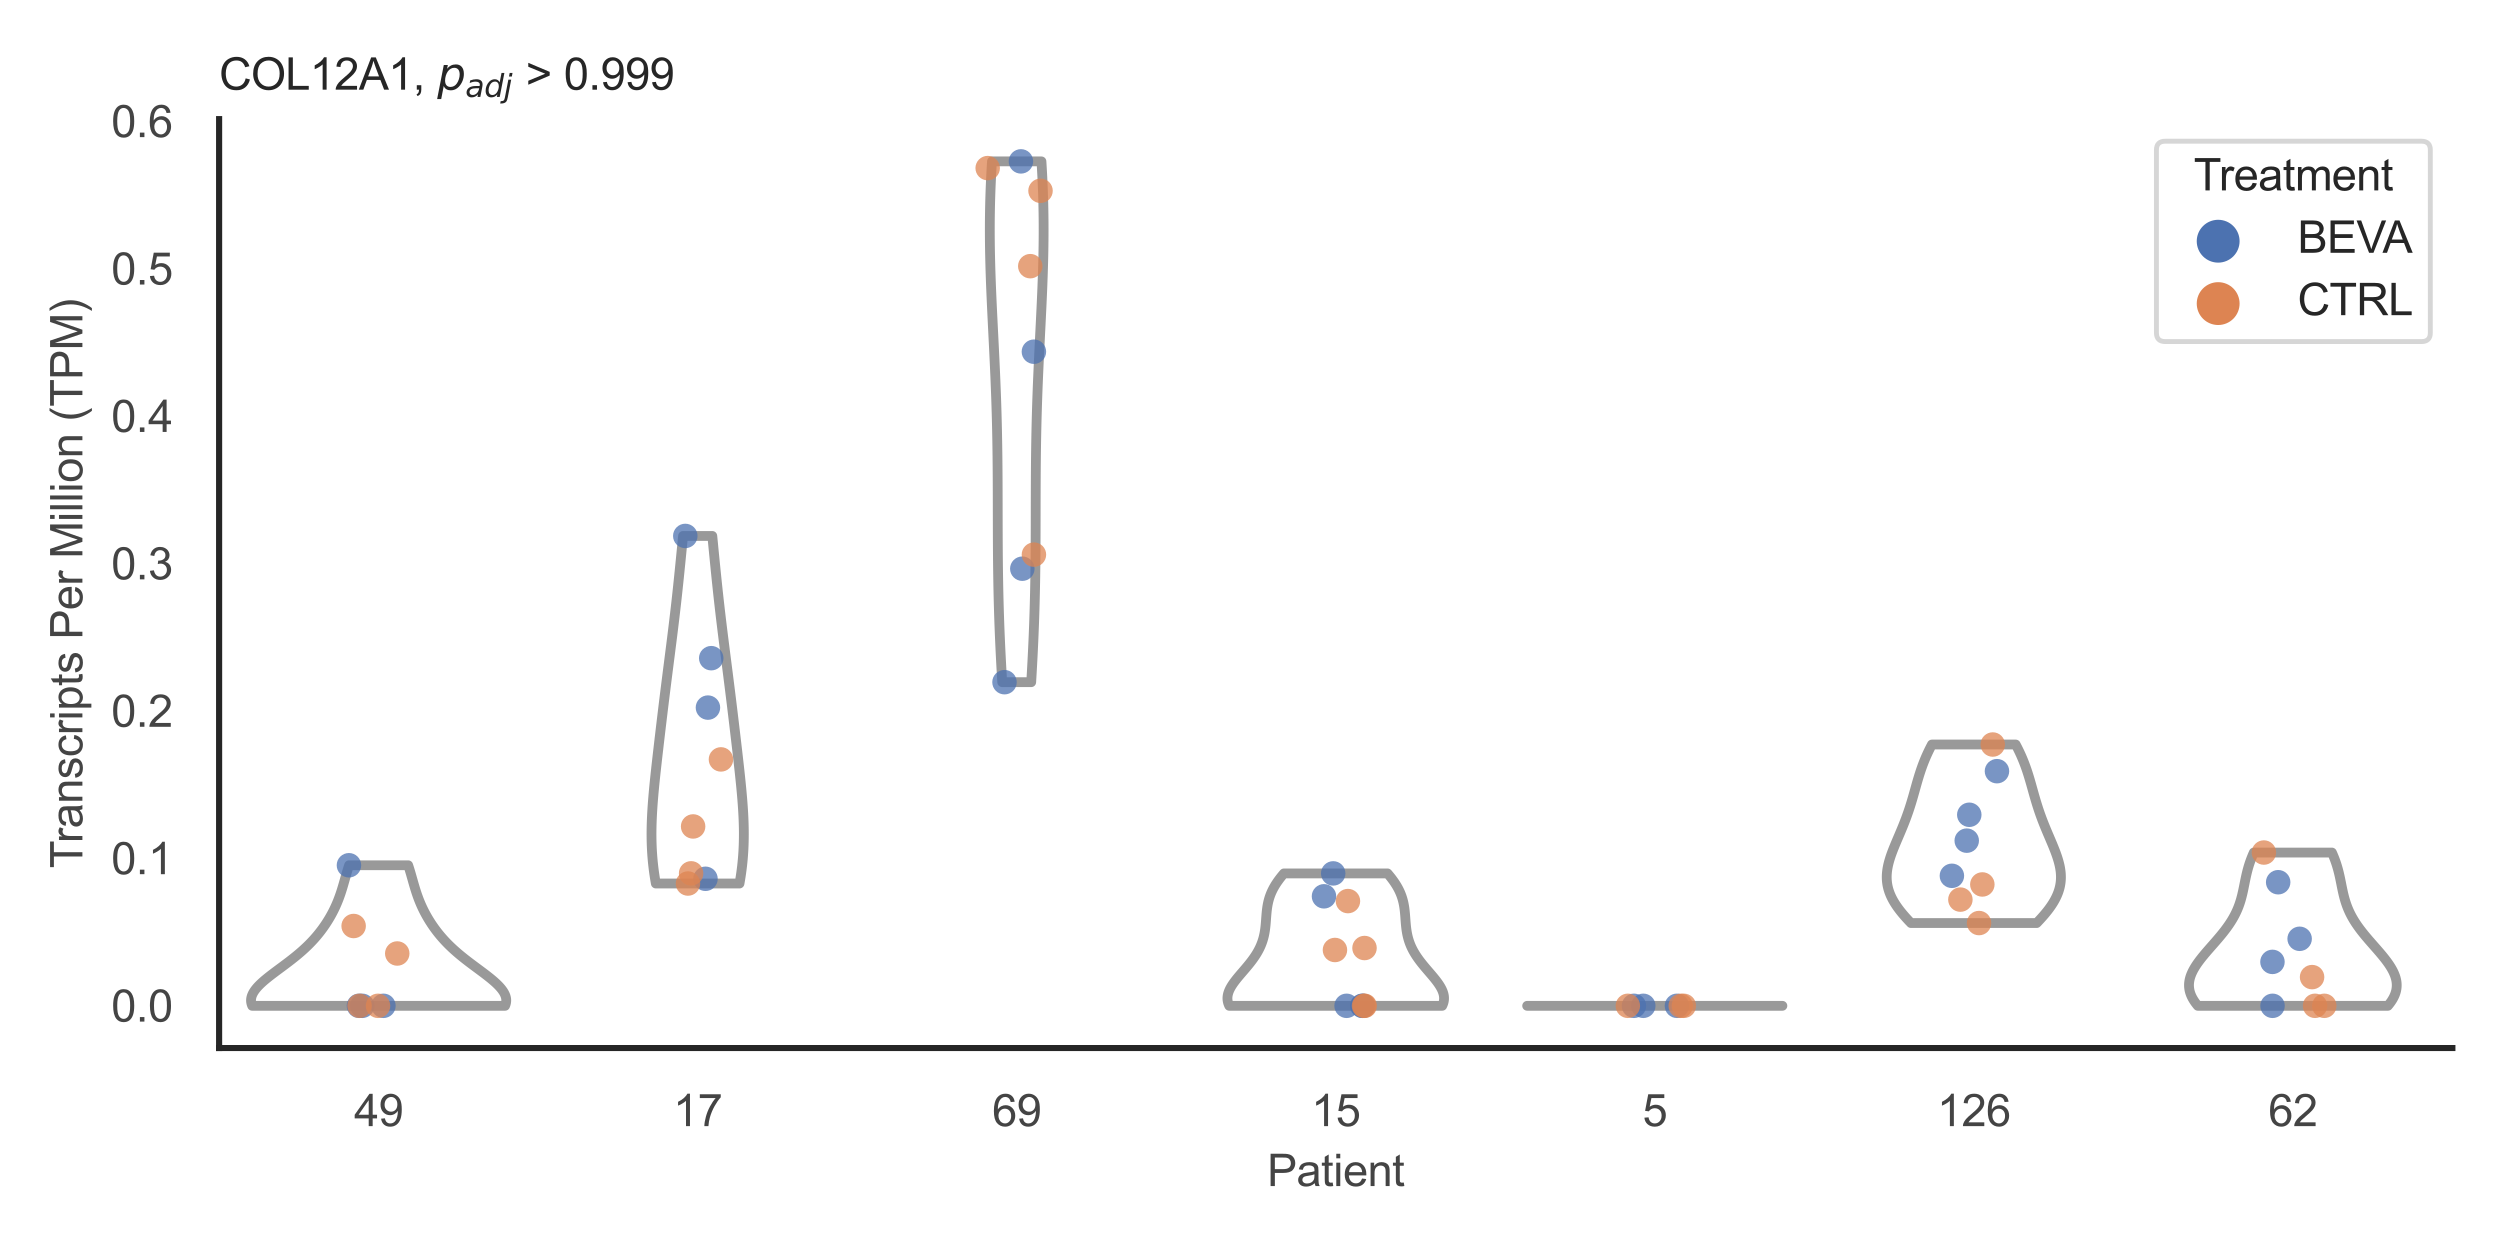 <?xml version="1.0" encoding="utf-8" standalone="no"?>
<!DOCTYPE svg PUBLIC "-//W3C//DTD SVG 1.1//EN"
  "http://www.w3.org/Graphics/SVG/1.1/DTD/svg11.dtd">
<svg xmlns:xlink="http://www.w3.org/1999/xlink" width="510.236pt" height="255.118pt" viewBox="0 0 510.236 255.118" xmlns="http://www.w3.org/2000/svg" version="1.1">
 <defs>
  <style type="text/css">*{stroke-linejoin: round; stroke-linecap: butt}</style>
 </defs>
 <g id="figure_1">
  <g id="patch_1">
   <path d="M 0 255.118 
L 510.236 255.118 
L 510.236 0 
L 0 0 
z
" style="fill: #ffffff"/>
  </g>
  <g id="axes_1">
   <g id="patch_2">
    <path d="M 44.72 213.898 
L 500.516 213.898 
L 500.516 24.32 
L 44.72 24.32 
z
" style="fill: #ffffff"/>
   </g>
   <g id="matplotlib.axis_1">
    <g id="xtick_1">
     <g id="text_1">
      <!-- 49 -->
      <g style="fill: #444444" transform="translate(72.272 229.84)scale(0.09 -0.09)">
       <defs>
        <path id="ArialMT-34" d="M 2069 0 
L 2069 1097 
L 81 1097 
L 81 1613 
L 2172 4581 
L 2631 4581 
L 2631 1613 
L 3250 1613 
L 3250 1097 
L 2631 1097 
L 2631 0 
L 2069 0 
z
M 2069 1613 
L 2069 3678 
L 634 1613 
L 2069 1613 
z
" transform="scale(0.016)"/>
        <path id="ArialMT-39" d="M 350 1059 
L 891 1109 
Q 959 728 1153 556 
Q 1347 384 1650 384 
Q 1909 384 2104 503 
Q 2300 622 2425 820 
Q 2550 1019 2634 1356 
Q 2719 1694 2719 2044 
Q 2719 2081 2716 2156 
Q 2547 1888 2255 1720 
Q 1963 1553 1622 1553 
Q 1053 1553 659 1965 
Q 266 2378 266 3053 
Q 266 3750 677 4175 
Q 1088 4600 1706 4600 
Q 2153 4600 2523 4359 
Q 2894 4119 3086 3673 
Q 3278 3228 3278 2384 
Q 3278 1506 3087 986 
Q 2897 466 2520 194 
Q 2144 -78 1638 -78 
Q 1100 -78 759 220 
Q 419 519 350 1059 
z
M 2653 3081 
Q 2653 3566 2395 3850 
Q 2138 4134 1775 4134 
Q 1400 4134 1122 3828 
Q 844 3522 844 3034 
Q 844 2597 1108 2323 
Q 1372 2050 1759 2050 
Q 2150 2050 2401 2323 
Q 2653 2597 2653 3081 
z
" transform="scale(0.016)"/>
       </defs>
       <use xlink:href="#ArialMT-34"/>
       <use xlink:href="#ArialMT-39" x="55.615"/>
      </g>
     </g>
    </g>
    <g id="xtick_2">
     <g id="text_2">
      <!-- 17 -->
      <g style="fill: #444444" transform="translate(137.386 229.84)scale(0.09 -0.09)">
       <defs>
        <path id="ArialMT-31" d="M 2384 0 
L 1822 0 
L 1822 3584 
Q 1619 3391 1289 3197 
Q 959 3003 697 2906 
L 697 3450 
Q 1169 3672 1522 3987 
Q 1875 4303 2022 4600 
L 2384 4600 
L 2384 0 
z
" transform="scale(0.016)"/>
        <path id="ArialMT-37" d="M 303 3981 
L 303 4522 
L 3269 4522 
L 3269 4084 
Q 2831 3619 2401 2847 
Q 1972 2075 1738 1259 
Q 1569 684 1522 0 
L 944 0 
Q 953 541 1156 1306 
Q 1359 2072 1739 2783 
Q 2119 3494 2547 3981 
L 303 3981 
z
" transform="scale(0.016)"/>
       </defs>
       <use xlink:href="#ArialMT-31"/>
       <use xlink:href="#ArialMT-37" x="55.615"/>
      </g>
     </g>
    </g>
    <g id="xtick_3">
     <g id="text_3">
      <!-- 69 -->
      <g style="fill: #444444" transform="translate(202.5 229.84)scale(0.09 -0.09)">
       <defs>
        <path id="ArialMT-36" d="M 3184 3459 
L 2625 3416 
Q 2550 3747 2413 3897 
Q 2184 4138 1850 4138 
Q 1581 4138 1378 3988 
Q 1113 3794 959 3422 
Q 806 3050 800 2363 
Q 1003 2672 1297 2822 
Q 1591 2972 1913 2972 
Q 2475 2972 2870 2558 
Q 3266 2144 3266 1488 
Q 3266 1056 3080 686 
Q 2894 316 2569 119 
Q 2244 -78 1831 -78 
Q 1128 -78 684 439 
Q 241 956 241 2144 
Q 241 3472 731 4075 
Q 1159 4600 1884 4600 
Q 2425 4600 2770 4297 
Q 3116 3994 3184 3459 
z
M 888 1484 
Q 888 1194 1011 928 
Q 1134 663 1356 523 
Q 1578 384 1822 384 
Q 2178 384 2434 671 
Q 2691 959 2691 1453 
Q 2691 1928 2437 2201 
Q 2184 2475 1800 2475 
Q 1419 2475 1153 2201 
Q 888 1928 888 1484 
z
" transform="scale(0.016)"/>
       </defs>
       <use xlink:href="#ArialMT-36"/>
       <use xlink:href="#ArialMT-39" x="55.615"/>
      </g>
     </g>
    </g>
    <g id="xtick_4">
     <g id="text_4">
      <!-- 15 -->
      <g style="fill: #444444" transform="translate(267.613 229.84)scale(0.09 -0.09)">
       <defs>
        <path id="ArialMT-35" d="M 266 1200 
L 856 1250 
Q 922 819 1161 601 
Q 1400 384 1738 384 
Q 2144 384 2425 690 
Q 2706 997 2706 1503 
Q 2706 1984 2436 2262 
Q 2166 2541 1728 2541 
Q 1456 2541 1237 2417 
Q 1019 2294 894 2097 
L 366 2166 
L 809 4519 
L 3088 4519 
L 3088 3981 
L 1259 3981 
L 1013 2750 
Q 1425 3038 1878 3038 
Q 2478 3038 2890 2622 
Q 3303 2206 3303 1553 
Q 3303 931 2941 478 
Q 2500 -78 1738 -78 
Q 1113 -78 717 272 
Q 322 622 266 1200 
z
" transform="scale(0.016)"/>
       </defs>
       <use xlink:href="#ArialMT-31"/>
       <use xlink:href="#ArialMT-35" x="55.615"/>
      </g>
     </g>
    </g>
    <g id="xtick_5">
     <g id="text_5">
      <!-- 5 -->
      <g style="fill: #444444" transform="translate(335.229 229.84)scale(0.09 -0.09)">
       <use xlink:href="#ArialMT-35"/>
      </g>
     </g>
    </g>
    <g id="xtick_6">
     <g id="text_6">
      <!-- 126 -->
      <g style="fill: #444444" transform="translate(395.338 229.84)scale(0.09 -0.09)">
       <defs>
        <path id="ArialMT-32" d="M 3222 541 
L 3222 0 
L 194 0 
Q 188 203 259 391 
Q 375 700 629 1000 
Q 884 1300 1366 1694 
Q 2113 2306 2375 2664 
Q 2638 3022 2638 3341 
Q 2638 3675 2398 3904 
Q 2159 4134 1775 4134 
Q 1369 4134 1125 3890 
Q 881 3647 878 3216 
L 300 3275 
Q 359 3922 746 4261 
Q 1134 4600 1788 4600 
Q 2447 4600 2831 4234 
Q 3216 3869 3216 3328 
Q 3216 3053 3103 2787 
Q 2991 2522 2730 2228 
Q 2469 1934 1863 1422 
Q 1356 997 1212 845 
Q 1069 694 975 541 
L 3222 541 
z
" transform="scale(0.016)"/>
       </defs>
       <use xlink:href="#ArialMT-31"/>
       <use xlink:href="#ArialMT-32" x="55.615"/>
       <use xlink:href="#ArialMT-36" x="111.23"/>
      </g>
     </g>
    </g>
    <g id="xtick_7">
     <g id="text_7">
      <!-- 62 -->
      <g style="fill: #444444" transform="translate(462.955 229.84)scale(0.09 -0.09)">
       <use xlink:href="#ArialMT-36"/>
       <use xlink:href="#ArialMT-32" x="55.615"/>
      </g>
     </g>
    </g>
    <g id="text_8">
     <!-- Patient -->
     <g style="fill: #444444" transform="translate(258.609 242.071)scale(0.09 -0.09)">
      <defs>
       <path id="ArialMT-50" d="M 494 0 
L 494 4581 
L 2222 4581 
Q 2678 4581 2919 4538 
Q 3256 4481 3484 4323 
Q 3713 4166 3852 3881 
Q 3991 3597 3991 3256 
Q 3991 2672 3619 2267 
Q 3247 1863 2275 1863 
L 1100 1863 
L 1100 0 
L 494 0 
z
M 1100 2403 
L 2284 2403 
Q 2872 2403 3119 2622 
Q 3366 2841 3366 3238 
Q 3366 3525 3220 3729 
Q 3075 3934 2838 4000 
Q 2684 4041 2272 4041 
L 1100 4041 
L 1100 2403 
z
" transform="scale(0.016)"/>
       <path id="ArialMT-61" d="M 2588 409 
Q 2275 144 1986 34 
Q 1697 -75 1366 -75 
Q 819 -75 525 192 
Q 231 459 231 875 
Q 231 1119 342 1320 
Q 453 1522 633 1644 
Q 813 1766 1038 1828 
Q 1203 1872 1538 1913 
Q 2219 1994 2541 2106 
Q 2544 2222 2544 2253 
Q 2544 2597 2384 2738 
Q 2169 2928 1744 2928 
Q 1347 2928 1158 2789 
Q 969 2650 878 2297 
L 328 2372 
Q 403 2725 575 2942 
Q 747 3159 1072 3276 
Q 1397 3394 1825 3394 
Q 2250 3394 2515 3294 
Q 2781 3194 2906 3042 
Q 3031 2891 3081 2659 
Q 3109 2516 3109 2141 
L 3109 1391 
Q 3109 606 3145 398 
Q 3181 191 3288 0 
L 2700 0 
Q 2613 175 2588 409 
z
M 2541 1666 
Q 2234 1541 1622 1453 
Q 1275 1403 1131 1340 
Q 988 1278 909 1158 
Q 831 1038 831 891 
Q 831 666 1001 516 
Q 1172 366 1500 366 
Q 1825 366 2078 508 
Q 2331 650 2450 897 
Q 2541 1088 2541 1459 
L 2541 1666 
z
" transform="scale(0.016)"/>
       <path id="ArialMT-74" d="M 1650 503 
L 1731 6 
Q 1494 -44 1306 -44 
Q 1000 -44 831 53 
Q 663 150 594 308 
Q 525 466 525 972 
L 525 2881 
L 113 2881 
L 113 3319 
L 525 3319 
L 525 4141 
L 1084 4478 
L 1084 3319 
L 1650 3319 
L 1650 2881 
L 1084 2881 
L 1084 941 
Q 1084 700 1114 631 
Q 1144 563 1211 522 
Q 1278 481 1403 481 
Q 1497 481 1650 503 
z
" transform="scale(0.016)"/>
       <path id="ArialMT-69" d="M 425 3934 
L 425 4581 
L 988 4581 
L 988 3934 
L 425 3934 
z
M 425 0 
L 425 3319 
L 988 3319 
L 988 0 
L 425 0 
z
" transform="scale(0.016)"/>
       <path id="ArialMT-65" d="M 2694 1069 
L 3275 997 
Q 3138 488 2766 206 
Q 2394 -75 1816 -75 
Q 1088 -75 661 373 
Q 234 822 234 1631 
Q 234 2469 665 2931 
Q 1097 3394 1784 3394 
Q 2450 3394 2872 2941 
Q 3294 2488 3294 1666 
Q 3294 1616 3291 1516 
L 816 1516 
Q 847 969 1125 678 
Q 1403 388 1819 388 
Q 2128 388 2347 550 
Q 2566 713 2694 1069 
z
M 847 1978 
L 2700 1978 
Q 2663 2397 2488 2606 
Q 2219 2931 1791 2931 
Q 1403 2931 1139 2672 
Q 875 2413 847 1978 
z
" transform="scale(0.016)"/>
       <path id="ArialMT-6e" d="M 422 0 
L 422 3319 
L 928 3319 
L 928 2847 
Q 1294 3394 1984 3394 
Q 2284 3394 2536 3286 
Q 2788 3178 2913 3003 
Q 3038 2828 3088 2588 
Q 3119 2431 3119 2041 
L 3119 0 
L 2556 0 
L 2556 2019 
Q 2556 2363 2490 2533 
Q 2425 2703 2258 2804 
Q 2091 2906 1866 2906 
Q 1506 2906 1245 2678 
Q 984 2450 984 1813 
L 984 0 
L 422 0 
z
" transform="scale(0.016)"/>
      </defs>
      <use xlink:href="#ArialMT-50"/>
      <use xlink:href="#ArialMT-61" x="66.699"/>
      <use xlink:href="#ArialMT-74" x="122.314"/>
      <use xlink:href="#ArialMT-69" x="150.098"/>
      <use xlink:href="#ArialMT-65" x="172.314"/>
      <use xlink:href="#ArialMT-6e" x="227.93"/>
      <use xlink:href="#ArialMT-74" x="283.545"/>
     </g>
    </g>
   </g>
   <g id="matplotlib.axis_2">
    <g id="ytick_1">
     <g id="text_9">
      <!-- 0.0 -->
      <g style="fill: #444444" transform="translate(22.71 208.502)scale(0.09 -0.09)">
       <defs>
        <path id="ArialMT-30" d="M 266 2259 
Q 266 3072 433 3567 
Q 600 4063 929 4331 
Q 1259 4600 1759 4600 
Q 2128 4600 2406 4451 
Q 2684 4303 2865 4023 
Q 3047 3744 3150 3342 
Q 3253 2941 3253 2259 
Q 3253 1453 3087 958 
Q 2922 463 2592 192 
Q 2263 -78 1759 -78 
Q 1097 -78 719 397 
Q 266 969 266 2259 
z
M 844 2259 
Q 844 1131 1108 757 
Q 1372 384 1759 384 
Q 2147 384 2411 759 
Q 2675 1134 2675 2259 
Q 2675 3391 2411 3762 
Q 2147 4134 1753 4134 
Q 1366 4134 1134 3806 
Q 844 3388 844 2259 
z
" transform="scale(0.016)"/>
        <path id="ArialMT-2e" d="M 581 0 
L 581 641 
L 1222 641 
L 1222 0 
L 581 0 
z
" transform="scale(0.016)"/>
       </defs>
       <use xlink:href="#ArialMT-30"/>
       <use xlink:href="#ArialMT-2e" x="55.615"/>
       <use xlink:href="#ArialMT-30" x="83.398"/>
      </g>
     </g>
    </g>
    <g id="ytick_2">
     <g id="text_10">
      <!-- 0.1 -->
      <g style="fill: #444444" transform="translate(22.71 178.416)scale(0.09 -0.09)">
       <use xlink:href="#ArialMT-30"/>
       <use xlink:href="#ArialMT-2e" x="55.615"/>
       <use xlink:href="#ArialMT-31" x="83.398"/>
      </g>
     </g>
    </g>
    <g id="ytick_3">
     <g id="text_11">
      <!-- 0.2 -->
      <g style="fill: #444444" transform="translate(22.71 148.33)scale(0.09 -0.09)">
       <use xlink:href="#ArialMT-30"/>
       <use xlink:href="#ArialMT-2e" x="55.615"/>
       <use xlink:href="#ArialMT-32" x="83.398"/>
      </g>
     </g>
    </g>
    <g id="ytick_4">
     <g id="text_12">
      <!-- 0.3 -->
      <g style="fill: #444444" transform="translate(22.71 118.244)scale(0.09 -0.09)">
       <defs>
        <path id="ArialMT-33" d="M 269 1209 
L 831 1284 
Q 928 806 1161 595 
Q 1394 384 1728 384 
Q 2125 384 2398 659 
Q 2672 934 2672 1341 
Q 2672 1728 2419 1979 
Q 2166 2231 1775 2231 
Q 1616 2231 1378 2169 
L 1441 2663 
Q 1497 2656 1531 2656 
Q 1891 2656 2178 2843 
Q 2466 3031 2466 3422 
Q 2466 3731 2256 3934 
Q 2047 4138 1716 4138 
Q 1388 4138 1169 3931 
Q 950 3725 888 3313 
L 325 3413 
Q 428 3978 793 4289 
Q 1159 4600 1703 4600 
Q 2078 4600 2393 4439 
Q 2709 4278 2876 4000 
Q 3044 3722 3044 3409 
Q 3044 3113 2884 2869 
Q 2725 2625 2413 2481 
Q 2819 2388 3044 2092 
Q 3269 1797 3269 1353 
Q 3269 753 2831 336 
Q 2394 -81 1725 -81 
Q 1122 -81 723 278 
Q 325 638 269 1209 
z
" transform="scale(0.016)"/>
       </defs>
       <use xlink:href="#ArialMT-30"/>
       <use xlink:href="#ArialMT-2e" x="55.615"/>
       <use xlink:href="#ArialMT-33" x="83.398"/>
      </g>
     </g>
    </g>
    <g id="ytick_5">
     <g id="text_13">
      <!-- 0.4 -->
      <g style="fill: #444444" transform="translate(22.71 88.159)scale(0.09 -0.09)">
       <use xlink:href="#ArialMT-30"/>
       <use xlink:href="#ArialMT-2e" x="55.615"/>
       <use xlink:href="#ArialMT-34" x="83.398"/>
      </g>
     </g>
    </g>
    <g id="ytick_6">
     <g id="text_14">
      <!-- 0.5 -->
      <g style="fill: #444444" transform="translate(22.71 58.073)scale(0.09 -0.09)">
       <use xlink:href="#ArialMT-30"/>
       <use xlink:href="#ArialMT-2e" x="55.615"/>
       <use xlink:href="#ArialMT-35" x="83.398"/>
      </g>
     </g>
    </g>
    <g id="ytick_7">
     <g id="text_15">
      <!-- 0.6 -->
      <g style="fill: #444444" transform="translate(22.71 27.987)scale(0.09 -0.09)">
       <use xlink:href="#ArialMT-30"/>
       <use xlink:href="#ArialMT-2e" x="55.615"/>
       <use xlink:href="#ArialMT-36" x="83.398"/>
      </g>
     </g>
    </g>
    <g id="text_16">
     <!-- Transcripts Per Million (TPM) -->
     <g style="fill: #444444" transform="translate(16.816 177.194)rotate(-90)scale(0.09 -0.09)">
      <defs>
       <path id="ArialMT-54" d="M 1659 0 
L 1659 4041 
L 150 4041 
L 150 4581 
L 3781 4581 
L 3781 4041 
L 2266 4041 
L 2266 0 
L 1659 0 
z
" transform="scale(0.016)"/>
       <path id="ArialMT-72" d="M 416 0 
L 416 3319 
L 922 3319 
L 922 2816 
Q 1116 3169 1280 3281 
Q 1444 3394 1641 3394 
Q 1925 3394 2219 3213 
L 2025 2691 
Q 1819 2813 1613 2813 
Q 1428 2813 1281 2702 
Q 1134 2591 1072 2394 
Q 978 2094 978 1738 
L 978 0 
L 416 0 
z
" transform="scale(0.016)"/>
       <path id="ArialMT-73" d="M 197 991 
L 753 1078 
Q 800 744 1014 566 
Q 1228 388 1613 388 
Q 2000 388 2187 545 
Q 2375 703 2375 916 
Q 2375 1106 2209 1216 
Q 2094 1291 1634 1406 
Q 1016 1563 777 1677 
Q 538 1791 414 1992 
Q 291 2194 291 2438 
Q 291 2659 392 2848 
Q 494 3038 669 3163 
Q 800 3259 1026 3326 
Q 1253 3394 1513 3394 
Q 1903 3394 2198 3281 
Q 2494 3169 2634 2976 
Q 2775 2784 2828 2463 
L 2278 2388 
Q 2241 2644 2061 2787 
Q 1881 2931 1553 2931 
Q 1166 2931 1000 2803 
Q 834 2675 834 2503 
Q 834 2394 903 2306 
Q 972 2216 1119 2156 
Q 1203 2125 1616 2013 
Q 2213 1853 2448 1751 
Q 2684 1650 2818 1456 
Q 2953 1263 2953 975 
Q 2953 694 2789 445 
Q 2625 197 2315 61 
Q 2006 -75 1616 -75 
Q 969 -75 630 194 
Q 291 463 197 991 
z
" transform="scale(0.016)"/>
       <path id="ArialMT-63" d="M 2588 1216 
L 3141 1144 
Q 3050 572 2676 248 
Q 2303 -75 1759 -75 
Q 1078 -75 664 370 
Q 250 816 250 1647 
Q 250 2184 428 2587 
Q 606 2991 970 3192 
Q 1334 3394 1763 3394 
Q 2303 3394 2647 3120 
Q 2991 2847 3088 2344 
L 2541 2259 
Q 2463 2594 2264 2762 
Q 2066 2931 1784 2931 
Q 1359 2931 1093 2626 
Q 828 2322 828 1663 
Q 828 994 1084 691 
Q 1341 388 1753 388 
Q 2084 388 2306 591 
Q 2528 794 2588 1216 
z
" transform="scale(0.016)"/>
       <path id="ArialMT-70" d="M 422 -1272 
L 422 3319 
L 934 3319 
L 934 2888 
Q 1116 3141 1344 3267 
Q 1572 3394 1897 3394 
Q 2322 3394 2647 3175 
Q 2972 2956 3137 2557 
Q 3303 2159 3303 1684 
Q 3303 1175 3120 767 
Q 2938 359 2589 142 
Q 2241 -75 1856 -75 
Q 1575 -75 1351 44 
Q 1128 163 984 344 
L 984 -1272 
L 422 -1272 
z
M 931 1641 
Q 931 1000 1190 694 
Q 1450 388 1819 388 
Q 2194 388 2461 705 
Q 2728 1022 2728 1688 
Q 2728 2322 2467 2637 
Q 2206 2953 1844 2953 
Q 1484 2953 1207 2617 
Q 931 2281 931 1641 
z
" transform="scale(0.016)"/>
       <path id="ArialMT-20" transform="scale(0.016)"/>
       <path id="ArialMT-4d" d="M 475 0 
L 475 4581 
L 1388 4581 
L 2472 1338 
Q 2622 884 2691 659 
Q 2769 909 2934 1394 
L 4031 4581 
L 4847 4581 
L 4847 0 
L 4263 0 
L 4263 3834 
L 2931 0 
L 2384 0 
L 1059 3900 
L 1059 0 
L 475 0 
z
" transform="scale(0.016)"/>
       <path id="ArialMT-6c" d="M 409 0 
L 409 4581 
L 972 4581 
L 972 0 
L 409 0 
z
" transform="scale(0.016)"/>
       <path id="ArialMT-6f" d="M 213 1659 
Q 213 2581 725 3025 
Q 1153 3394 1769 3394 
Q 2453 3394 2887 2945 
Q 3322 2497 3322 1706 
Q 3322 1066 3130 698 
Q 2938 331 2570 128 
Q 2203 -75 1769 -75 
Q 1072 -75 642 372 
Q 213 819 213 1659 
z
M 791 1659 
Q 791 1022 1069 705 
Q 1347 388 1769 388 
Q 2188 388 2466 706 
Q 2744 1025 2744 1678 
Q 2744 2294 2464 2611 
Q 2184 2928 1769 2928 
Q 1347 2928 1069 2612 
Q 791 2297 791 1659 
z
" transform="scale(0.016)"/>
       <path id="ArialMT-28" d="M 1497 -1347 
Q 1031 -759 709 28 
Q 388 816 388 1659 
Q 388 2403 628 3084 
Q 909 3875 1497 4659 
L 1900 4659 
Q 1522 4009 1400 3731 
Q 1209 3300 1100 2831 
Q 966 2247 966 1656 
Q 966 153 1900 -1347 
L 1497 -1347 
z
" transform="scale(0.016)"/>
       <path id="ArialMT-29" d="M 791 -1347 
L 388 -1347 
Q 1322 153 1322 1656 
Q 1322 2244 1188 2822 
Q 1081 3291 891 3722 
Q 769 4003 388 4659 
L 791 4659 
Q 1378 3875 1659 3084 
Q 1900 2403 1900 1659 
Q 1900 816 1576 28 
Q 1253 -759 791 -1347 
z
" transform="scale(0.016)"/>
      </defs>
      <use xlink:href="#ArialMT-54"/>
      <use xlink:href="#ArialMT-72" x="57.334"/>
      <use xlink:href="#ArialMT-61" x="90.635"/>
      <use xlink:href="#ArialMT-6e" x="146.25"/>
      <use xlink:href="#ArialMT-73" x="201.865"/>
      <use xlink:href="#ArialMT-63" x="251.865"/>
      <use xlink:href="#ArialMT-72" x="301.865"/>
      <use xlink:href="#ArialMT-69" x="335.166"/>
      <use xlink:href="#ArialMT-70" x="357.383"/>
      <use xlink:href="#ArialMT-74" x="412.998"/>
      <use xlink:href="#ArialMT-73" x="440.781"/>
      <use xlink:href="#ArialMT-20" x="490.781"/>
      <use xlink:href="#ArialMT-50" x="518.564"/>
      <use xlink:href="#ArialMT-65" x="585.264"/>
      <use xlink:href="#ArialMT-72" x="640.879"/>
      <use xlink:href="#ArialMT-20" x="674.18"/>
      <use xlink:href="#ArialMT-4d" x="701.963"/>
      <use xlink:href="#ArialMT-69" x="785.264"/>
      <use xlink:href="#ArialMT-6c" x="807.48"/>
      <use xlink:href="#ArialMT-6c" x="829.697"/>
      <use xlink:href="#ArialMT-69" x="851.914"/>
      <use xlink:href="#ArialMT-6f" x="874.131"/>
      <use xlink:href="#ArialMT-6e" x="929.746"/>
      <use xlink:href="#ArialMT-20" x="985.361"/>
      <use xlink:href="#ArialMT-28" x="1013.145"/>
      <use xlink:href="#ArialMT-54" x="1046.445"/>
      <use xlink:href="#ArialMT-50" x="1107.529"/>
      <use xlink:href="#ArialMT-4d" x="1174.229"/>
      <use xlink:href="#ArialMT-29" x="1257.529"/>
     </g>
    </g>
   </g>
   <g id="PolyCollection_1">
    <defs>
     <path id="m30c95cf56d" d="M 103.082 -49.837 
L 51.472 -49.837 
L 51.361 -50.127 
L 51.285 -50.417 
L 51.242 -50.706 
L 51.231 -50.996 
L 51.254 -51.286 
L 51.308 -51.576 
L 51.393 -51.865 
L 51.508 -52.155 
L 51.651 -52.445 
L 51.822 -52.735 
L 52.019 -53.024 
L 52.24 -53.314 
L 52.484 -53.604 
L 52.75 -53.894 
L 53.035 -54.183 
L 53.339 -54.473 
L 53.658 -54.763 
L 53.992 -55.053 
L 54.339 -55.342 
L 54.697 -55.632 
L 55.064 -55.922 
L 55.439 -56.212 
L 55.82 -56.501 
L 56.205 -56.791 
L 56.594 -57.081 
L 56.984 -57.371 
L 57.375 -57.66 
L 57.765 -57.95 
L 58.153 -58.24 
L 58.538 -58.53 
L 58.92 -58.819 
L 59.296 -59.109 
L 59.667 -59.399 
L 60.032 -59.689 
L 60.391 -59.978 
L 60.742 -60.268 
L 61.086 -60.558 
L 61.423 -60.848 
L 61.751 -61.137 
L 62.071 -61.427 
L 62.383 -61.717 
L 62.687 -62.007 
L 62.983 -62.296 
L 63.271 -62.586 
L 63.55 -62.876 
L 63.822 -63.166 
L 64.087 -63.455 
L 64.343 -63.745 
L 64.593 -64.035 
L 64.836 -64.325 
L 65.071 -64.614 
L 65.3 -64.904 
L 65.523 -65.194 
L 65.739 -65.484 
L 65.95 -65.773 
L 66.154 -66.063 
L 66.353 -66.353 
L 66.547 -66.642 
L 66.735 -66.932 
L 66.917 -67.222 
L 67.095 -67.512 
L 67.267 -67.801 
L 67.435 -68.091 
L 67.597 -68.381 
L 67.755 -68.671 
L 67.908 -68.96 
L 68.056 -69.25 
L 68.2 -69.54 
L 68.339 -69.83 
L 68.473 -70.119 
L 68.603 -70.409 
L 68.729 -70.699 
L 68.851 -70.989 
L 68.969 -71.278 
L 69.082 -71.568 
L 69.192 -71.858 
L 69.298 -72.148 
L 69.401 -72.437 
L 69.501 -72.727 
L 69.598 -73.017 
L 69.692 -73.307 
L 69.783 -73.596 
L 69.872 -73.886 
L 69.959 -74.176 
L 70.045 -74.466 
L 70.129 -74.755 
L 70.212 -75.045 
L 70.295 -75.335 
L 70.377 -75.625 
L 70.459 -75.914 
L 70.542 -76.204 
L 70.625 -76.494 
L 70.708 -76.784 
L 70.793 -77.073 
L 70.88 -77.363 
L 70.968 -77.653 
L 71.058 -77.943 
L 71.15 -78.232 
L 71.245 -78.522 
L 83.309 -78.522 
L 83.309 -78.522 
L 83.404 -78.232 
L 83.496 -77.943 
L 83.586 -77.653 
L 83.674 -77.363 
L 83.76 -77.073 
L 83.845 -76.784 
L 83.929 -76.494 
L 84.012 -76.204 
L 84.094 -75.914 
L 84.177 -75.625 
L 84.259 -75.335 
L 84.341 -75.045 
L 84.425 -74.755 
L 84.509 -74.466 
L 84.594 -74.176 
L 84.682 -73.886 
L 84.771 -73.596 
L 84.862 -73.307 
L 84.956 -73.017 
L 85.053 -72.727 
L 85.152 -72.437 
L 85.255 -72.148 
L 85.362 -71.858 
L 85.471 -71.568 
L 85.585 -71.278 
L 85.703 -70.989 
L 85.824 -70.699 
L 85.95 -70.409 
L 86.08 -70.119 
L 86.215 -69.83 
L 86.354 -69.54 
L 86.498 -69.25 
L 86.646 -68.96 
L 86.799 -68.671 
L 86.957 -68.381 
L 87.119 -68.091 
L 87.287 -67.801 
L 87.459 -67.512 
L 87.636 -67.222 
L 87.819 -66.932 
L 88.007 -66.642 
L 88.2 -66.353 
L 88.399 -66.063 
L 88.604 -65.773 
L 88.814 -65.484 
L 89.031 -65.194 
L 89.253 -64.904 
L 89.482 -64.614 
L 89.718 -64.325 
L 89.961 -64.035 
L 90.21 -63.745 
L 90.467 -63.455 
L 90.731 -63.166 
L 91.003 -62.876 
L 91.283 -62.586 
L 91.571 -62.296 
L 91.867 -62.007 
L 92.171 -61.717 
L 92.483 -61.427 
L 92.803 -61.137 
L 93.131 -60.848 
L 93.467 -60.558 
L 93.811 -60.268 
L 94.163 -59.978 
L 94.521 -59.689 
L 94.886 -59.399 
L 95.258 -59.109 
L 95.634 -58.819 
L 96.015 -58.53 
L 96.401 -58.24 
L 96.789 -57.95 
L 97.179 -57.66 
L 97.57 -57.371 
L 97.96 -57.081 
L 98.349 -56.791 
L 98.734 -56.501 
L 99.115 -56.212 
L 99.49 -55.922 
L 99.857 -55.632 
L 100.215 -55.342 
L 100.562 -55.053 
L 100.896 -54.763 
L 101.215 -54.473 
L 101.518 -54.183 
L 101.804 -53.894 
L 102.069 -53.604 
L 102.314 -53.314 
L 102.535 -53.024 
L 102.732 -52.735 
L 102.903 -52.445 
L 103.046 -52.155 
L 103.161 -51.865 
L 103.246 -51.576 
L 103.3 -51.286 
L 103.322 -50.996 
L 103.312 -50.706 
L 103.269 -50.417 
L 103.192 -50.127 
L 103.082 -49.837 
z
" style="stroke: #999999; stroke-width: 2"/>
    </defs>
    <g clip-path="url(#p6a476e5a2b)">
     <use xlink:href="#m30c95cf56d" x="0" y="255.118" style="fill: #ffffff; stroke: #999999; stroke-width: 2"/>
    </g>
   </g>
   <g id="PolyCollection_2">
    <defs>
     <path id="mef8b55b3ec" d="M 150.929 -74.796 
L 133.852 -74.796 
L 133.728 -75.512 
L 133.613 -76.229 
L 133.508 -76.945 
L 133.412 -77.662 
L 133.326 -78.379 
L 133.249 -79.095 
L 133.182 -79.812 
L 133.124 -80.528 
L 133.076 -81.245 
L 133.036 -81.961 
L 133.006 -82.678 
L 132.985 -83.395 
L 132.972 -84.111 
L 132.967 -84.828 
L 132.971 -85.544 
L 132.981 -86.261 
L 132.999 -86.977 
L 133.024 -87.694 
L 133.055 -88.41 
L 133.091 -89.127 
L 133.134 -89.844 
L 133.181 -90.56 
L 133.233 -91.277 
L 133.289 -91.993 
L 133.349 -92.71 
L 133.412 -93.426 
L 133.479 -94.143 
L 133.548 -94.86 
L 133.62 -95.576 
L 133.694 -96.293 
L 133.769 -97.009 
L 133.847 -97.726 
L 133.925 -98.442 
L 134.005 -99.159 
L 134.085 -99.875 
L 134.167 -100.592 
L 134.249 -101.309 
L 134.332 -102.025 
L 134.415 -102.742 
L 134.498 -103.458 
L 134.582 -104.175 
L 134.667 -104.891 
L 134.751 -105.608 
L 134.836 -106.325 
L 134.921 -107.041 
L 135.007 -107.758 
L 135.092 -108.474 
L 135.179 -109.191 
L 135.265 -109.907 
L 135.352 -110.624 
L 135.44 -111.341 
L 135.527 -112.057 
L 135.616 -112.774 
L 135.704 -113.49 
L 135.794 -114.207 
L 135.883 -114.923 
L 135.973 -115.64 
L 136.064 -116.356 
L 136.155 -117.073 
L 136.246 -117.79 
L 136.337 -118.506 
L 136.429 -119.223 
L 136.52 -119.939 
L 136.612 -120.656 
L 136.704 -121.372 
L 136.795 -122.089 
L 136.886 -122.806 
L 136.977 -123.522 
L 137.068 -124.239 
L 137.158 -124.955 
L 137.247 -125.672 
L 137.336 -126.388 
L 137.424 -127.105 
L 137.511 -127.821 
L 137.598 -128.538 
L 137.683 -129.255 
L 137.768 -129.971 
L 137.851 -130.688 
L 137.933 -131.404 
L 138.015 -132.121 
L 138.095 -132.837 
L 138.174 -133.554 
L 138.252 -134.271 
L 138.329 -134.987 
L 138.405 -135.704 
L 138.48 -136.42 
L 138.555 -137.137 
L 138.628 -137.853 
L 138.701 -138.57 
L 138.773 -139.286 
L 138.845 -140.003 
L 138.916 -140.72 
L 138.987 -141.436 
L 139.057 -142.153 
L 139.127 -142.869 
L 139.197 -143.586 
L 139.267 -144.302 
L 139.336 -145.019 
L 139.406 -145.736 
L 145.375 -145.736 
L 145.375 -145.736 
L 145.445 -145.019 
L 145.515 -144.302 
L 145.584 -143.586 
L 145.654 -142.869 
L 145.724 -142.153 
L 145.795 -141.436 
L 145.865 -140.72 
L 145.936 -140.003 
L 146.008 -139.286 
L 146.08 -138.57 
L 146.153 -137.853 
L 146.226 -137.137 
L 146.301 -136.42 
L 146.376 -135.704 
L 146.452 -134.987 
L 146.529 -134.271 
L 146.607 -133.554 
L 146.686 -132.837 
L 146.767 -132.121 
L 146.848 -131.404 
L 146.93 -130.688 
L 147.014 -129.971 
L 147.098 -129.255 
L 147.183 -128.538 
L 147.27 -127.821 
L 147.357 -127.105 
L 147.445 -126.388 
L 147.534 -125.672 
L 147.623 -124.955 
L 147.713 -124.239 
L 147.804 -123.522 
L 147.895 -122.806 
L 147.986 -122.089 
L 148.078 -121.372 
L 148.169 -120.656 
L 148.261 -119.939 
L 148.353 -119.223 
L 148.444 -118.506 
L 148.536 -117.79 
L 148.627 -117.073 
L 148.717 -116.356 
L 148.808 -115.64 
L 148.898 -114.923 
L 148.988 -114.207 
L 149.077 -113.49 
L 149.166 -112.774 
L 149.254 -112.057 
L 149.342 -111.341 
L 149.429 -110.624 
L 149.516 -109.907 
L 149.603 -109.191 
L 149.689 -108.474 
L 149.775 -107.758 
L 149.86 -107.041 
L 149.945 -106.325 
L 150.03 -105.608 
L 150.115 -104.891 
L 150.199 -104.175 
L 150.283 -103.458 
L 150.366 -102.742 
L 150.45 -102.025 
L 150.532 -101.309 
L 150.614 -100.592 
L 150.696 -99.875 
L 150.776 -99.159 
L 150.856 -98.442 
L 150.935 -97.726 
L 151.012 -97.009 
L 151.087 -96.293 
L 151.161 -95.576 
L 151.233 -94.86 
L 151.302 -94.143 
L 151.369 -93.426 
L 151.432 -92.71 
L 151.492 -91.993 
L 151.548 -91.277 
L 151.6 -90.56 
L 151.648 -89.844 
L 151.69 -89.127 
L 151.727 -88.41 
L 151.758 -87.694 
L 151.782 -86.977 
L 151.8 -86.261 
L 151.811 -85.544 
L 151.814 -84.828 
L 151.809 -84.111 
L 151.796 -83.395 
L 151.775 -82.678 
L 151.745 -81.961 
L 151.706 -81.245 
L 151.657 -80.528 
L 151.6 -79.812 
L 151.532 -79.095 
L 151.456 -78.379 
L 151.369 -77.662 
L 151.273 -76.945 
L 151.168 -76.229 
L 151.053 -75.512 
L 150.929 -74.796 
z
" style="stroke: #999999; stroke-width: 2"/>
    </defs>
    <g clip-path="url(#p6a476e5a2b)">
     <use xlink:href="#mef8b55b3ec" x="0" y="255.118" style="fill: #ffffff; stroke: #999999; stroke-width: 2"/>
    </g>
   </g>
   <g id="PolyCollection_3">
    <defs>
     <path id="m96441153f4" d="M 210.463 -115.888 
L 204.546 -115.888 
L 204.483 -116.961 
L 204.421 -118.035 
L 204.361 -119.109 
L 204.304 -120.182 
L 204.248 -121.256 
L 204.195 -122.33 
L 204.144 -123.403 
L 204.096 -124.477 
L 204.05 -125.551 
L 204.007 -126.624 
L 203.966 -127.698 
L 203.928 -128.772 
L 203.893 -129.845 
L 203.86 -130.919 
L 203.83 -131.993 
L 203.802 -133.066 
L 203.777 -134.14 
L 203.755 -135.214 
L 203.735 -136.287 
L 203.717 -137.361 
L 203.701 -138.435 
L 203.688 -139.508 
L 203.676 -140.582 
L 203.666 -141.656 
L 203.658 -142.729 
L 203.652 -143.803 
L 203.646 -144.877 
L 203.642 -145.95 
L 203.639 -147.024 
L 203.636 -148.098 
L 203.634 -149.171 
L 203.632 -150.245 
L 203.63 -151.319 
L 203.629 -152.392 
L 203.626 -153.466 
L 203.624 -154.54 
L 203.62 -155.613 
L 203.616 -156.687 
L 203.611 -157.761 
L 203.604 -158.834 
L 203.596 -159.908 
L 203.586 -160.982 
L 203.575 -162.055 
L 203.561 -163.129 
L 203.546 -164.203 
L 203.528 -165.276 
L 203.508 -166.35 
L 203.486 -167.424 
L 203.462 -168.497 
L 203.435 -169.571 
L 203.406 -170.645 
L 203.374 -171.718 
L 203.34 -172.792 
L 203.304 -173.866 
L 203.265 -174.939 
L 203.224 -176.013 
L 203.181 -177.087 
L 203.137 -178.161 
L 203.09 -179.234 
L 203.042 -180.308 
L 202.992 -181.382 
L 202.941 -182.455 
L 202.889 -183.529 
L 202.837 -184.603 
L 202.783 -185.676 
L 202.729 -186.75 
L 202.676 -187.824 
L 202.622 -188.897 
L 202.569 -189.971 
L 202.516 -191.045 
L 202.465 -192.118 
L 202.415 -193.192 
L 202.367 -194.266 
L 202.32 -195.339 
L 202.276 -196.413 
L 202.234 -197.487 
L 202.195 -198.56 
L 202.159 -199.634 
L 202.127 -200.708 
L 202.098 -201.781 
L 202.073 -202.855 
L 202.052 -203.929 
L 202.035 -205.002 
L 202.023 -206.076 
L 202.016 -207.15 
L 202.013 -208.223 
L 202.015 -209.297 
L 202.023 -210.371 
L 202.036 -211.444 
L 202.054 -212.518 
L 202.077 -213.592 
L 202.106 -214.665 
L 202.14 -215.739 
L 202.18 -216.813 
L 202.225 -217.886 
L 202.275 -218.96 
L 202.33 -220.034 
L 202.391 -221.107 
L 202.457 -222.181 
L 212.552 -222.181 
L 212.552 -222.181 
L 212.618 -221.107 
L 212.678 -220.034 
L 212.734 -218.96 
L 212.784 -217.886 
L 212.829 -216.813 
L 212.869 -215.739 
L 212.903 -214.665 
L 212.932 -213.592 
L 212.955 -212.518 
L 212.973 -211.444 
L 212.986 -210.371 
L 212.993 -209.297 
L 212.996 -208.223 
L 212.993 -207.15 
L 212.986 -206.076 
L 212.973 -205.002 
L 212.957 -203.929 
L 212.936 -202.855 
L 212.911 -201.781 
L 212.882 -200.708 
L 212.849 -199.634 
L 212.813 -198.56 
L 212.774 -197.487 
L 212.733 -196.413 
L 212.689 -195.339 
L 212.642 -194.266 
L 212.594 -193.192 
L 212.544 -192.118 
L 212.492 -191.045 
L 212.44 -189.971 
L 212.387 -188.897 
L 212.333 -187.824 
L 212.279 -186.75 
L 212.226 -185.676 
L 212.172 -184.603 
L 212.119 -183.529 
L 212.067 -182.455 
L 212.016 -181.382 
L 211.967 -180.308 
L 211.919 -179.234 
L 211.872 -178.161 
L 211.827 -177.087 
L 211.784 -176.013 
L 211.744 -174.939 
L 211.705 -173.866 
L 211.669 -172.792 
L 211.635 -171.718 
L 211.603 -170.645 
L 211.574 -169.571 
L 211.547 -168.497 
L 211.523 -167.424 
L 211.501 -166.35 
L 211.481 -165.276 
L 211.463 -164.203 
L 211.448 -163.129 
L 211.434 -162.055 
L 211.423 -160.982 
L 211.413 -159.908 
L 211.405 -158.834 
L 211.398 -157.761 
L 211.393 -156.687 
L 211.388 -155.613 
L 211.385 -154.54 
L 211.382 -153.466 
L 211.38 -152.392 
L 211.378 -151.319 
L 211.377 -150.245 
L 211.375 -149.171 
L 211.373 -148.098 
L 211.37 -147.024 
L 211.367 -145.95 
L 211.363 -144.877 
L 211.357 -143.803 
L 211.351 -142.729 
L 211.342 -141.656 
L 211.333 -140.582 
L 211.321 -139.508 
L 211.307 -138.435 
L 211.292 -137.361 
L 211.274 -136.287 
L 211.254 -135.214 
L 211.231 -134.14 
L 211.206 -133.066 
L 211.179 -131.993 
L 211.149 -130.919 
L 211.116 -129.845 
L 211.081 -128.772 
L 211.043 -127.698 
L 211.002 -126.624 
L 210.959 -125.551 
L 210.913 -124.477 
L 210.864 -123.403 
L 210.814 -122.33 
L 210.761 -121.256 
L 210.705 -120.182 
L 210.647 -119.109 
L 210.588 -118.035 
L 210.526 -116.961 
L 210.463 -115.888 
z
" style="stroke: #999999; stroke-width: 2"/>
    </defs>
    <g clip-path="url(#p6a476e5a2b)">
     <use xlink:href="#m96441153f4" x="0" y="255.118" style="fill: #ffffff; stroke: #999999; stroke-width: 2"/>
    </g>
   </g>
   <g id="PolyCollection_4">
    <defs>
     <path id="m24fb65372a" d="M 294.349 -49.837 
L 250.887 -49.837 
L 250.764 -50.11 
L 250.667 -50.383 
L 250.593 -50.656 
L 250.544 -50.929 
L 250.518 -51.202 
L 250.515 -51.475 
L 250.535 -51.748 
L 250.576 -52.021 
L 250.638 -52.294 
L 250.719 -52.567 
L 250.819 -52.84 
L 250.937 -53.113 
L 251.071 -53.386 
L 251.221 -53.659 
L 251.384 -53.932 
L 251.561 -54.205 
L 251.749 -54.478 
L 251.947 -54.751 
L 252.154 -55.024 
L 252.368 -55.297 
L 252.589 -55.57 
L 252.815 -55.843 
L 253.045 -56.115 
L 253.278 -56.388 
L 253.512 -56.661 
L 253.747 -56.934 
L 253.981 -57.207 
L 254.214 -57.48 
L 254.444 -57.753 
L 254.671 -58.026 
L 254.894 -58.299 
L 255.113 -58.572 
L 255.325 -58.845 
L 255.532 -59.118 
L 255.733 -59.391 
L 255.926 -59.664 
L 256.112 -59.937 
L 256.291 -60.21 
L 256.461 -60.483 
L 256.624 -60.756 
L 256.778 -61.029 
L 256.924 -61.302 
L 257.062 -61.575 
L 257.191 -61.848 
L 257.312 -62.121 
L 257.424 -62.394 
L 257.529 -62.667 
L 257.626 -62.94 
L 257.715 -63.213 
L 257.797 -63.486 
L 257.872 -63.759 
L 257.94 -64.032 
L 258.002 -64.305 
L 258.058 -64.578 
L 258.108 -64.851 
L 258.152 -65.124 
L 258.193 -65.396 
L 258.228 -65.669 
L 258.26 -65.942 
L 258.289 -66.215 
L 258.315 -66.488 
L 258.338 -66.761 
L 258.36 -67.034 
L 258.381 -67.307 
L 258.401 -67.58 
L 258.421 -67.853 
L 258.442 -68.126 
L 258.463 -68.399 
L 258.487 -68.672 
L 258.512 -68.945 
L 258.541 -69.218 
L 258.573 -69.491 
L 258.608 -69.764 
L 258.648 -70.037 
L 258.694 -70.31 
L 258.744 -70.583 
L 258.801 -70.856 
L 258.863 -71.129 
L 258.933 -71.402 
L 259.01 -71.675 
L 259.094 -71.948 
L 259.186 -72.221 
L 259.287 -72.494 
L 259.395 -72.767 
L 259.512 -73.04 
L 259.638 -73.313 
L 259.773 -73.586 
L 259.916 -73.859 
L 260.069 -74.132 
L 260.23 -74.404 
L 260.4 -74.677 
L 260.579 -74.95 
L 260.766 -75.223 
L 260.961 -75.496 
L 261.164 -75.769 
L 261.375 -76.042 
L 261.593 -76.315 
L 261.818 -76.588 
L 262.049 -76.861 
L 283.187 -76.861 
L 283.187 -76.861 
L 283.418 -76.588 
L 283.643 -76.315 
L 283.861 -76.042 
L 284.072 -75.769 
L 284.275 -75.496 
L 284.471 -75.223 
L 284.658 -74.95 
L 284.836 -74.677 
L 285.006 -74.404 
L 285.167 -74.132 
L 285.32 -73.859 
L 285.463 -73.586 
L 285.598 -73.313 
L 285.724 -73.04 
L 285.841 -72.767 
L 285.95 -72.494 
L 286.05 -72.221 
L 286.142 -71.948 
L 286.226 -71.675 
L 286.303 -71.402 
L 286.373 -71.129 
L 286.436 -70.856 
L 286.492 -70.583 
L 286.543 -70.31 
L 286.588 -70.037 
L 286.628 -69.764 
L 286.664 -69.491 
L 286.695 -69.218 
L 286.724 -68.945 
L 286.749 -68.672 
L 286.773 -68.399 
L 286.794 -68.126 
L 286.815 -67.853 
L 286.835 -67.58 
L 286.855 -67.307 
L 286.876 -67.034 
L 286.898 -66.761 
L 286.921 -66.488 
L 286.947 -66.215 
L 286.976 -65.942 
L 287.008 -65.669 
L 287.044 -65.396 
L 287.084 -65.124 
L 287.129 -64.851 
L 287.179 -64.578 
L 287.234 -64.305 
L 287.296 -64.032 
L 287.364 -63.759 
L 287.439 -63.486 
L 287.521 -63.213 
L 287.61 -62.94 
L 287.707 -62.667 
L 287.812 -62.394 
L 287.924 -62.121 
L 288.045 -61.848 
L 288.175 -61.575 
L 288.312 -61.302 
L 288.458 -61.029 
L 288.612 -60.756 
L 288.775 -60.483 
L 288.945 -60.21 
L 289.124 -59.937 
L 289.31 -59.664 
L 289.504 -59.391 
L 289.704 -59.118 
L 289.911 -58.845 
L 290.124 -58.572 
L 290.342 -58.299 
L 290.565 -58.026 
L 290.792 -57.753 
L 291.022 -57.48 
L 291.255 -57.207 
L 291.489 -56.934 
L 291.724 -56.661 
L 291.958 -56.388 
L 292.191 -56.115 
L 292.421 -55.843 
L 292.647 -55.57 
L 292.868 -55.297 
L 293.083 -55.024 
L 293.29 -54.751 
L 293.488 -54.478 
L 293.675 -54.205 
L 293.852 -53.932 
L 294.015 -53.659 
L 294.165 -53.386 
L 294.299 -53.113 
L 294.417 -52.84 
L 294.517 -52.567 
L 294.599 -52.294 
L 294.66 -52.021 
L 294.702 -51.748 
L 294.721 -51.475 
L 294.718 -51.202 
L 294.692 -50.929 
L 294.643 -50.656 
L 294.57 -50.383 
L 294.472 -50.11 
L 294.349 -49.837 
z
" style="stroke: #999999; stroke-width: 2"/>
    </defs>
    <g clip-path="url(#p6a476e5a2b)">
     <use xlink:href="#m24fb65372a" x="0" y="255.118" style="fill: #ffffff; stroke: #999999; stroke-width: 2"/>
    </g>
   </g>
   <g id="PolyCollection_5">
    <defs>
     <path id="m98369f770f" d="M 415.674 -66.728 
L 390.018 -66.728 
L 389.667 -67.096 
L 389.324 -67.464 
L 388.989 -67.832 
L 388.664 -68.2 
L 388.349 -68.568 
L 388.045 -68.936 
L 387.753 -69.304 
L 387.474 -69.672 
L 387.208 -70.04 
L 386.957 -70.408 
L 386.719 -70.776 
L 386.497 -71.144 
L 386.29 -71.512 
L 386.099 -71.881 
L 385.924 -72.249 
L 385.765 -72.617 
L 385.623 -72.985 
L 385.497 -73.353 
L 385.387 -73.721 
L 385.294 -74.089 
L 385.218 -74.457 
L 385.157 -74.825 
L 385.112 -75.193 
L 385.083 -75.561 
L 385.069 -75.929 
L 385.069 -76.297 
L 385.083 -76.665 
L 385.112 -77.033 
L 385.153 -77.401 
L 385.206 -77.769 
L 385.271 -78.138 
L 385.347 -78.506 
L 385.434 -78.874 
L 385.53 -79.242 
L 385.636 -79.61 
L 385.749 -79.978 
L 385.87 -80.346 
L 385.997 -80.714 
L 386.131 -81.082 
L 386.269 -81.45 
L 386.413 -81.818 
L 386.56 -82.186 
L 386.71 -82.554 
L 386.863 -82.922 
L 387.018 -83.29 
L 387.174 -83.658 
L 387.331 -84.026 
L 387.489 -84.395 
L 387.646 -84.763 
L 387.802 -85.131 
L 387.957 -85.499 
L 388.111 -85.867 
L 388.263 -86.235 
L 388.413 -86.603 
L 388.56 -86.971 
L 388.705 -87.339 
L 388.847 -87.707 
L 388.987 -88.075 
L 389.123 -88.443 
L 389.256 -88.811 
L 389.386 -89.179 
L 389.513 -89.547 
L 389.637 -89.915 
L 389.758 -90.283 
L 389.876 -90.652 
L 389.991 -91.02 
L 390.104 -91.388 
L 390.215 -91.756 
L 390.324 -92.124 
L 390.43 -92.492 
L 390.536 -92.86 
L 390.64 -93.228 
L 390.744 -93.596 
L 390.847 -93.964 
L 390.95 -94.332 
L 391.053 -94.7 
L 391.157 -95.068 
L 391.262 -95.436 
L 391.369 -95.804 
L 391.478 -96.172 
L 391.589 -96.54 
L 391.702 -96.909 
L 391.819 -97.277 
L 391.939 -97.645 
L 392.062 -98.013 
L 392.19 -98.381 
L 392.322 -98.749 
L 392.458 -99.117 
L 392.6 -99.485 
L 392.746 -99.853 
L 392.897 -100.221 
L 393.054 -100.589 
L 393.216 -100.957 
L 393.383 -101.325 
L 393.555 -101.693 
L 393.733 -102.061 
L 393.916 -102.429 
L 394.104 -102.797 
L 394.296 -103.166 
L 411.395 -103.166 
L 411.395 -103.166 
L 411.588 -102.797 
L 411.776 -102.429 
L 411.958 -102.061 
L 412.136 -101.693 
L 412.308 -101.325 
L 412.476 -100.957 
L 412.637 -100.589 
L 412.794 -100.221 
L 412.945 -99.853 
L 413.091 -99.485 
L 413.233 -99.117 
L 413.369 -98.749 
L 413.501 -98.381 
L 413.629 -98.013 
L 413.753 -97.645 
L 413.872 -97.277 
L 413.989 -96.909 
L 414.103 -96.54 
L 414.213 -96.172 
L 414.322 -95.804 
L 414.429 -95.436 
L 414.534 -95.068 
L 414.638 -94.7 
L 414.741 -94.332 
L 414.844 -93.964 
L 414.947 -93.596 
L 415.051 -93.228 
L 415.155 -92.86 
L 415.261 -92.492 
L 415.368 -92.124 
L 415.476 -91.756 
L 415.587 -91.388 
L 415.7 -91.02 
L 415.815 -90.652 
L 415.933 -90.283 
L 416.054 -89.915 
L 416.178 -89.547 
L 416.305 -89.179 
L 416.435 -88.811 
L 416.568 -88.443 
L 416.704 -88.075 
L 416.844 -87.707 
L 416.986 -87.339 
L 417.131 -86.971 
L 417.278 -86.603 
L 417.428 -86.235 
L 417.58 -85.867 
L 417.734 -85.499 
L 417.889 -85.131 
L 418.046 -84.763 
L 418.203 -84.395 
L 418.36 -84.026 
L 418.517 -83.658 
L 418.673 -83.29 
L 418.828 -82.922 
L 418.981 -82.554 
L 419.131 -82.186 
L 419.278 -81.818 
L 419.422 -81.45 
L 419.561 -81.082 
L 419.694 -80.714 
L 419.822 -80.346 
L 419.942 -79.978 
L 420.056 -79.61 
L 420.161 -79.242 
L 420.257 -78.874 
L 420.344 -78.506 
L 420.42 -78.138 
L 420.485 -77.769 
L 420.539 -77.401 
L 420.58 -77.033 
L 420.608 -76.665 
L 420.622 -76.297 
L 420.623 -75.929 
L 420.608 -75.561 
L 420.579 -75.193 
L 420.534 -74.825 
L 420.473 -74.457 
L 420.397 -74.089 
L 420.304 -73.721 
L 420.194 -73.353 
L 420.069 -72.985 
L 419.926 -72.617 
L 419.767 -72.249 
L 419.592 -71.881 
L 419.401 -71.512 
L 419.194 -71.144 
L 418.972 -70.776 
L 418.735 -70.408 
L 418.483 -70.04 
L 418.217 -69.672 
L 417.938 -69.304 
L 417.646 -68.936 
L 417.342 -68.568 
L 417.028 -68.2 
L 416.702 -67.832 
L 416.368 -67.464 
L 416.024 -67.096 
L 415.674 -66.728 
z
" style="stroke: #999999; stroke-width: 2"/>
    </defs>
    <g clip-path="url(#p6a476e5a2b)">
     <use xlink:href="#m98369f770f" x="0" y="255.118" style="fill: #ffffff; stroke: #999999; stroke-width: 2"/>
    </g>
   </g>
   <g id="PolyCollection_6">
    <defs>
     <path id="m3185077c11" d="M 487.353 -49.837 
L 448.566 -49.837 
L 448.307 -50.153 
L 448.067 -50.469 
L 447.846 -50.785 
L 447.645 -51.101 
L 447.464 -51.417 
L 447.304 -51.733 
L 447.164 -52.049 
L 447.045 -52.365 
L 446.947 -52.681 
L 446.869 -52.997 
L 446.813 -53.313 
L 446.776 -53.629 
L 446.76 -53.945 
L 446.764 -54.261 
L 446.788 -54.577 
L 446.831 -54.893 
L 446.892 -55.209 
L 446.972 -55.525 
L 447.069 -55.841 
L 447.183 -56.157 
L 447.314 -56.473 
L 447.46 -56.789 
L 447.62 -57.105 
L 447.795 -57.421 
L 447.982 -57.737 
L 448.182 -58.053 
L 448.394 -58.369 
L 448.616 -58.685 
L 448.847 -59.001 
L 449.088 -59.317 
L 449.336 -59.633 
L 449.59 -59.949 
L 449.851 -60.265 
L 450.117 -60.581 
L 450.387 -60.897 
L 450.66 -61.213 
L 450.936 -61.529 
L 451.213 -61.845 
L 451.491 -62.161 
L 451.768 -62.477 
L 452.045 -62.793 
L 452.319 -63.109 
L 452.592 -63.425 
L 452.861 -63.741 
L 453.126 -64.057 
L 453.386 -64.373 
L 453.642 -64.689 
L 453.892 -65.005 
L 454.136 -65.321 
L 454.373 -65.637 
L 454.603 -65.953 
L 454.826 -66.269 
L 455.041 -66.585 
L 455.249 -66.901 
L 455.448 -67.217 
L 455.639 -67.533 
L 455.821 -67.849 
L 455.995 -68.165 
L 456.16 -68.481 
L 456.318 -68.797 
L 456.466 -69.113 
L 456.607 -69.429 
L 456.74 -69.745 
L 456.865 -70.061 
L 456.983 -70.377 
L 457.093 -70.693 
L 457.197 -71.009 
L 457.295 -71.325 
L 457.387 -71.641 
L 457.473 -71.957 
L 457.555 -72.273 
L 457.632 -72.589 
L 457.706 -72.905 
L 457.776 -73.221 
L 457.844 -73.537 
L 457.91 -73.852 
L 457.974 -74.168 
L 458.037 -74.484 
L 458.1 -74.8 
L 458.163 -75.116 
L 458.227 -75.432 
L 458.293 -75.748 
L 458.36 -76.064 
L 458.43 -76.38 
L 458.502 -76.696 
L 458.578 -77.012 
L 458.657 -77.328 
L 458.741 -77.644 
L 458.828 -77.96 
L 458.921 -78.276 
L 459.018 -78.592 
L 459.12 -78.908 
L 459.228 -79.224 
L 459.341 -79.54 
L 459.46 -79.856 
L 459.584 -80.172 
L 459.713 -80.488 
L 459.848 -80.804 
L 459.989 -81.12 
L 475.93 -81.12 
L 475.93 -81.12 
L 476.071 -80.804 
L 476.206 -80.488 
L 476.335 -80.172 
L 476.459 -79.856 
L 476.578 -79.54 
L 476.691 -79.224 
L 476.798 -78.908 
L 476.901 -78.592 
L 476.998 -78.276 
L 477.09 -77.96 
L 477.178 -77.644 
L 477.262 -77.328 
L 477.341 -77.012 
L 477.417 -76.696 
L 477.489 -76.38 
L 477.559 -76.064 
L 477.626 -75.748 
L 477.691 -75.432 
L 477.755 -75.116 
L 477.819 -74.8 
L 477.881 -74.484 
L 477.945 -74.168 
L 478.009 -73.852 
L 478.075 -73.537 
L 478.142 -73.221 
L 478.213 -72.905 
L 478.286 -72.589 
L 478.364 -72.273 
L 478.445 -71.957 
L 478.532 -71.641 
L 478.624 -71.325 
L 478.722 -71.009 
L 478.825 -70.693 
L 478.936 -70.377 
L 479.054 -70.061 
L 479.179 -69.745 
L 479.312 -69.429 
L 479.452 -69.113 
L 479.601 -68.797 
L 479.758 -68.481 
L 479.924 -68.165 
L 480.098 -67.849 
L 480.28 -67.533 
L 480.471 -67.217 
L 480.67 -66.901 
L 480.877 -66.585 
L 481.093 -66.269 
L 481.315 -65.953 
L 481.546 -65.637 
L 481.783 -65.321 
L 482.027 -65.005 
L 482.277 -64.689 
L 482.532 -64.373 
L 482.793 -64.057 
L 483.058 -63.741 
L 483.327 -63.425 
L 483.599 -63.109 
L 483.874 -62.793 
L 484.151 -62.477 
L 484.428 -62.161 
L 484.706 -61.845 
L 484.983 -61.529 
L 485.258 -61.213 
L 485.532 -60.897 
L 485.802 -60.581 
L 486.067 -60.265 
L 486.328 -59.949 
L 486.583 -59.633 
L 486.831 -59.317 
L 487.071 -59.001 
L 487.303 -58.685 
L 487.525 -58.369 
L 487.736 -58.053 
L 487.936 -57.737 
L 488.124 -57.421 
L 488.299 -57.105 
L 488.459 -56.789 
L 488.605 -56.473 
L 488.735 -56.157 
L 488.85 -55.841 
L 488.947 -55.525 
L 489.026 -55.209 
L 489.088 -54.893 
L 489.131 -54.577 
L 489.154 -54.261 
L 489.158 -53.945 
L 489.142 -53.629 
L 489.106 -53.313 
L 489.049 -52.997 
L 488.972 -52.681 
L 488.874 -52.365 
L 488.755 -52.049 
L 488.615 -51.733 
L 488.454 -51.417 
L 488.274 -51.101 
L 488.073 -50.785 
L 487.852 -50.469 
L 487.612 -50.153 
L 487.353 -49.837 
z
" style="stroke: #999999; stroke-width: 2"/>
    </defs>
    <g clip-path="url(#p6a476e5a2b)">
     <use xlink:href="#m3185077c11" x="0" y="255.118" style="fill: #ffffff; stroke: #999999; stroke-width: 2"/>
    </g>
   </g>
   <g id="PathCollection_1"/>
   <g id="PathCollection_2"/>
   <g id="line2d_1">
    <path d="M 311.686 205.281 
L 363.777 205.281 
" clip-path="url(#p6a476e5a2b)" style="fill: none; stroke: #999999; stroke-width: 2; stroke-linecap: round"/>
   </g>
   <g id="patch_3">
    <path d="M 44.72 213.898 
L 44.72 24.32 
" style="fill: none; stroke: #262626; stroke-width: 1.25; stroke-linejoin: miter; stroke-linecap: square"/>
   </g>
   <g id="patch_4">
    <path d="M 44.72 213.898 
L 500.516 213.898 
" style="fill: none; stroke: #262626; stroke-width: 1.25; stroke-linejoin: miter; stroke-linecap: square"/>
   </g>
   <g id="PathCollection_3">
    <defs>
     <path id="C0_0_8919216524" d="M 0 2.5 
C 0.663 2.5 1.299 2.237 1.768 1.768 
C 2.237 1.299 2.5 0.663 2.5 -0 
C 2.5 -0.663 2.237 -1.299 1.768 -1.768 
C 1.299 -2.237 0.663 -2.5 0 -2.5 
C -0.663 -2.5 -1.299 -2.237 -1.768 -1.768 
C -2.237 -1.299 -2.5 -0.663 -2.5 0 
C -2.5 0.663 -2.237 1.299 -1.768 1.768 
C -1.299 2.237 -0.663 2.5 0 2.5 
z
"/>
    </defs>
    <g clip-path="url(#p6a476e5a2b)">
     <use xlink:href="#C0_0_8919216524" x="73.943" y="205.281" style="fill: #4c72b0; fill-opacity: 0.75"/>
    </g>
    <g clip-path="url(#p6a476e5a2b)">
     <use xlink:href="#C0_0_8919216524" x="78.257" y="205.281" style="fill: #4c72b0; fill-opacity: 0.75"/>
    </g>
    <g clip-path="url(#p6a476e5a2b)">
     <use xlink:href="#C0_0_8919216524" x="73.254" y="205.281" style="fill: #4c72b0; fill-opacity: 0.75"/>
    </g>
    <g clip-path="url(#p6a476e5a2b)">
     <use xlink:href="#C0_0_8919216524" x="71.217" y="176.596" style="fill: #4c72b0; fill-opacity: 0.75"/>
    </g>
    <g clip-path="url(#p6a476e5a2b)">
     <use xlink:href="#C0_0_8919216524" x="73.38" y="205.281" style="fill: #dd8452; fill-opacity: 0.75"/>
    </g>
    <g clip-path="url(#p6a476e5a2b)">
     <use xlink:href="#C0_0_8919216524" x="77.151" y="205.281" style="fill: #dd8452; fill-opacity: 0.75"/>
    </g>
    <g clip-path="url(#p6a476e5a2b)">
     <use xlink:href="#C0_0_8919216524" x="72.176" y="188.993" style="fill: #dd8452; fill-opacity: 0.75"/>
    </g>
    <g clip-path="url(#p6a476e5a2b)">
     <use xlink:href="#C0_0_8919216524" x="81.077" y="194.603" style="fill: #dd8452; fill-opacity: 0.75"/>
    </g>
   </g>
   <g id="PathCollection_4">
    <defs>
     <path id="C1_0_a807590648" d="M 0 2.5 
C 0.663 2.5 1.299 2.237 1.768 1.768 
C 2.237 1.299 2.5 0.663 2.5 -0 
C 2.5 -0.663 2.237 -1.299 1.768 -1.768 
C 1.299 -2.237 0.663 -2.5 0 -2.5 
C -0.663 -2.5 -1.299 -2.237 -1.768 -1.768 
C -2.237 -1.299 -2.5 -0.663 -2.5 0 
C -2.5 0.663 -2.237 1.299 -1.768 1.768 
C -1.299 2.237 -0.663 2.5 0 2.5 
z
"/>
    </defs>
    <g clip-path="url(#p6a476e5a2b)">
     <use xlink:href="#C1_0_a807590648" x="139.864" y="109.383" style="fill: #4c72b0; fill-opacity: 0.75"/>
    </g>
    <g clip-path="url(#p6a476e5a2b)">
     <use xlink:href="#C1_0_a807590648" x="145.158" y="134.33" style="fill: #4c72b0; fill-opacity: 0.75"/>
    </g>
    <g clip-path="url(#p6a476e5a2b)">
     <use xlink:href="#C1_0_a807590648" x="143.988" y="179.356" style="fill: #4c72b0; fill-opacity: 0.75"/>
    </g>
    <g clip-path="url(#p6a476e5a2b)">
     <use xlink:href="#C1_0_a807590648" x="144.487" y="144.417" style="fill: #4c72b0; fill-opacity: 0.75"/>
    </g>
    <g clip-path="url(#p6a476e5a2b)">
     <use xlink:href="#C1_0_a807590648" x="147.142" y="154.99" style="fill: #dd8452; fill-opacity: 0.75"/>
    </g>
    <g clip-path="url(#p6a476e5a2b)">
     <use xlink:href="#C1_0_a807590648" x="141.051" y="178.245" style="fill: #dd8452; fill-opacity: 0.75"/>
    </g>
    <g clip-path="url(#p6a476e5a2b)">
     <use xlink:href="#C1_0_a807590648" x="141.462" y="168.674" style="fill: #dd8452; fill-opacity: 0.75"/>
    </g>
    <g clip-path="url(#p6a476e5a2b)">
     <use xlink:href="#C1_0_a807590648" x="140.41" y="180.322" style="fill: #dd8452; fill-opacity: 0.75"/>
    </g>
   </g>
   <g id="PathCollection_5">
    <defs>
     <path id="C2_0_1f7fb4cb0a" d="M 0 2.5 
C 0.663 2.5 1.299 2.237 1.768 1.768 
C 2.237 1.299 2.5 0.663 2.5 -0 
C 2.5 -0.663 2.237 -1.299 1.768 -1.768 
C 1.299 -2.237 0.663 -2.5 0 -2.5 
C -0.663 -2.5 -1.299 -2.237 -1.768 -1.768 
C -2.237 -1.299 -2.5 -0.663 -2.5 0 
C -2.5 0.663 -2.237 1.299 -1.768 1.768 
C -1.299 2.237 -0.663 2.5 0 2.5 
z
"/>
    </defs>
    <g clip-path="url(#p6a476e5a2b)">
     <use xlink:href="#C2_0_1f7fb4cb0a" x="208.648" y="116.068" style="fill: #4c72b0; fill-opacity: 0.75"/>
    </g>
    <g clip-path="url(#p6a476e5a2b)">
     <use xlink:href="#C2_0_1f7fb4cb0a" x="211.014" y="71.781" style="fill: #4c72b0; fill-opacity: 0.75"/>
    </g>
    <g clip-path="url(#p6a476e5a2b)">
     <use xlink:href="#C2_0_1f7fb4cb0a" x="208.367" y="32.937" style="fill: #4c72b0; fill-opacity: 0.75"/>
    </g>
    <g clip-path="url(#p6a476e5a2b)">
     <use xlink:href="#C2_0_1f7fb4cb0a" x="205.015" y="139.23" style="fill: #4c72b0; fill-opacity: 0.75"/>
    </g>
    <g clip-path="url(#p6a476e5a2b)">
     <use xlink:href="#C2_0_1f7fb4cb0a" x="201.582" y="34.308" style="fill: #dd8452; fill-opacity: 0.75"/>
    </g>
    <g clip-path="url(#p6a476e5a2b)">
     <use xlink:href="#C2_0_1f7fb4cb0a" x="210.272" y="54.324" style="fill: #dd8452; fill-opacity: 0.75"/>
    </g>
    <g clip-path="url(#p6a476e5a2b)">
     <use xlink:href="#C2_0_1f7fb4cb0a" x="211.019" y="113.197" style="fill: #dd8452; fill-opacity: 0.75"/>
    </g>
    <g clip-path="url(#p6a476e5a2b)">
     <use xlink:href="#C2_0_1f7fb4cb0a" x="212.363" y="38.94" style="fill: #dd8452; fill-opacity: 0.75"/>
    </g>
   </g>
   <g id="PathCollection_6">
    <defs>
     <path id="C3_0_ece9c8b3b1" d="M 0 2.5 
C 0.663 2.5 1.299 2.237 1.768 1.768 
C 2.237 1.299 2.5 0.663 2.5 -0 
C 2.5 -0.663 2.237 -1.299 1.768 -1.768 
C 1.299 -2.237 0.663 -2.5 0 -2.5 
C -0.663 -2.5 -1.299 -2.237 -1.768 -1.768 
C -2.237 -1.299 -2.5 -0.663 -2.5 0 
C -2.5 0.663 -2.237 1.299 -1.768 1.768 
C -1.299 2.237 -0.663 2.5 0 2.5 
z
"/>
    </defs>
    <g clip-path="url(#p6a476e5a2b)">
     <use xlink:href="#C3_0_ece9c8b3b1" x="278.152" y="205.281" style="fill: #4c72b0; fill-opacity: 0.75"/>
    </g>
    <g clip-path="url(#p6a476e5a2b)">
     <use xlink:href="#C3_0_ece9c8b3b1" x="272.099" y="178.257" style="fill: #4c72b0; fill-opacity: 0.75"/>
    </g>
    <g clip-path="url(#p6a476e5a2b)">
     <use xlink:href="#C3_0_ece9c8b3b1" x="274.83" y="205.281" style="fill: #4c72b0; fill-opacity: 0.75"/>
    </g>
    <g clip-path="url(#p6a476e5a2b)">
     <use xlink:href="#C3_0_ece9c8b3b1" x="270.219" y="182.932" style="fill: #4c72b0; fill-opacity: 0.75"/>
    </g>
    <g clip-path="url(#p6a476e5a2b)">
     <use xlink:href="#C3_0_ece9c8b3b1" x="278.008" y="205.281" style="fill: #4c72b0; fill-opacity: 0.75"/>
    </g>
    <g clip-path="url(#p6a476e5a2b)">
     <use xlink:href="#C3_0_ece9c8b3b1" x="278.489" y="193.487" style="fill: #dd8452; fill-opacity: 0.75"/>
    </g>
    <g clip-path="url(#p6a476e5a2b)">
     <use xlink:href="#C3_0_ece9c8b3b1" x="278.376" y="205.281" style="fill: #dd8452; fill-opacity: 0.75"/>
    </g>
    <g clip-path="url(#p6a476e5a2b)">
     <use xlink:href="#C3_0_ece9c8b3b1" x="278.53" y="205.281" style="fill: #dd8452; fill-opacity: 0.75"/>
    </g>
    <g clip-path="url(#p6a476e5a2b)">
     <use xlink:href="#C3_0_ece9c8b3b1" x="275.108" y="183.904" style="fill: #dd8452; fill-opacity: 0.75"/>
    </g>
    <g clip-path="url(#p6a476e5a2b)">
     <use xlink:href="#C3_0_ece9c8b3b1" x="272.456" y="193.887" style="fill: #dd8452; fill-opacity: 0.75"/>
    </g>
   </g>
   <g id="PathCollection_7">
    <defs>
     <path id="C4_0_b99971c74f" d="M 0 2.5 
C 0.663 2.5 1.299 2.237 1.768 1.768 
C 2.237 1.299 2.5 0.663 2.5 -0 
C 2.5 -0.663 2.237 -1.299 1.768 -1.768 
C 1.299 -2.237 0.663 -2.5 0 -2.5 
C -0.663 -2.5 -1.299 -2.237 -1.768 -1.768 
C -2.237 -1.299 -2.5 -0.663 -2.5 0 
C -2.5 0.663 -2.237 1.299 -1.768 1.768 
C -1.299 2.237 -0.663 2.5 0 2.5 
z
"/>
    </defs>
    <g clip-path="url(#p6a476e5a2b)">
     <use xlink:href="#C4_0_b99971c74f" x="333.479" y="205.281" style="fill: #4c72b0; fill-opacity: 0.75"/>
    </g>
    <g clip-path="url(#p6a476e5a2b)">
     <use xlink:href="#C4_0_b99971c74f" x="335.384" y="205.281" style="fill: #4c72b0; fill-opacity: 0.75"/>
    </g>
    <g clip-path="url(#p6a476e5a2b)">
     <use xlink:href="#C4_0_b99971c74f" x="342.252" y="205.281" style="fill: #4c72b0; fill-opacity: 0.75"/>
    </g>
    <g clip-path="url(#p6a476e5a2b)">
     <use xlink:href="#C4_0_b99971c74f" x="343.029" y="205.281" style="fill: #dd8452; fill-opacity: 0.75"/>
    </g>
    <g clip-path="url(#p6a476e5a2b)">
     <use xlink:href="#C4_0_b99971c74f" x="332.233" y="205.281" style="fill: #dd8452; fill-opacity: 0.75"/>
    </g>
    <g clip-path="url(#p6a476e5a2b)">
     <use xlink:href="#C4_0_b99971c74f" x="343.663" y="205.281" style="fill: #dd8452; fill-opacity: 0.75"/>
    </g>
   </g>
   <g id="PathCollection_8">
    <defs>
     <path id="C5_0_ac683e2437" d="M 0 2.5 
C 0.663 2.5 1.299 2.237 1.768 1.768 
C 2.237 1.299 2.5 0.663 2.5 -0 
C 2.5 -0.663 2.237 -1.299 1.768 -1.768 
C 1.299 -2.237 0.663 -2.5 0 -2.5 
C -0.663 -2.5 -1.299 -2.237 -1.768 -1.768 
C -2.237 -1.299 -2.5 -0.663 -2.5 0 
C -2.5 0.663 -2.237 1.299 -1.768 1.768 
C -1.299 2.237 -0.663 2.5 0 2.5 
z
"/>
    </defs>
    <g clip-path="url(#p6a476e5a2b)">
     <use xlink:href="#C5_0_ac683e2437" x="401.919" y="166.29" style="fill: #4c72b0; fill-opacity: 0.75"/>
    </g>
    <g clip-path="url(#p6a476e5a2b)">
     <use xlink:href="#C5_0_ac683e2437" x="401.399" y="171.573" style="fill: #4c72b0; fill-opacity: 0.75"/>
    </g>
    <g clip-path="url(#p6a476e5a2b)">
     <use xlink:href="#C5_0_ac683e2437" x="398.371" y="178.748" style="fill: #4c72b0; fill-opacity: 0.75"/>
    </g>
    <g clip-path="url(#p6a476e5a2b)">
     <use xlink:href="#C5_0_ac683e2437" x="407.569" y="157.393" style="fill: #4c72b0; fill-opacity: 0.75"/>
    </g>
    <g clip-path="url(#p6a476e5a2b)">
     <use xlink:href="#C5_0_ac683e2437" x="400.103" y="183.605" style="fill: #dd8452; fill-opacity: 0.75"/>
    </g>
    <g clip-path="url(#p6a476e5a2b)">
     <use xlink:href="#C5_0_ac683e2437" x="406.713" y="151.953" style="fill: #dd8452; fill-opacity: 0.75"/>
    </g>
    <g clip-path="url(#p6a476e5a2b)">
     <use xlink:href="#C5_0_ac683e2437" x="404.585" y="180.513" style="fill: #dd8452; fill-opacity: 0.75"/>
    </g>
    <g clip-path="url(#p6a476e5a2b)">
     <use xlink:href="#C5_0_ac683e2437" x="403.908" y="188.39" style="fill: #dd8452; fill-opacity: 0.75"/>
    </g>
   </g>
   <g id="PathCollection_9">
    <defs>
     <path id="C6_0_0cb4cecf58" d="M 0 2.5 
C 0.663 2.5 1.299 2.237 1.768 1.768 
C 2.237 1.299 2.5 0.663 2.5 -0 
C 2.5 -0.663 2.237 -1.299 1.768 -1.768 
C 1.299 -2.237 0.663 -2.5 0 -2.5 
C -0.663 -2.5 -1.299 -2.237 -1.768 -1.768 
C -2.237 -1.299 -2.5 -0.663 -2.5 0 
C -2.5 0.663 -2.237 1.299 -1.768 1.768 
C -1.299 2.237 -0.663 2.5 0 2.5 
z
"/>
    </defs>
    <g clip-path="url(#p6a476e5a2b)">
     <use xlink:href="#C6_0_0cb4cecf58" x="464.962" y="180.057" style="fill: #4c72b0; fill-opacity: 0.75"/>
    </g>
    <g clip-path="url(#p6a476e5a2b)">
     <use xlink:href="#C6_0_0cb4cecf58" x="469.343" y="191.603" style="fill: #4c72b0; fill-opacity: 0.75"/>
    </g>
    <g clip-path="url(#p6a476e5a2b)">
     <use xlink:href="#C6_0_0cb4cecf58" x="463.814" y="205.281" style="fill: #4c72b0; fill-opacity: 0.75"/>
    </g>
    <g clip-path="url(#p6a476e5a2b)">
     <use xlink:href="#C6_0_0cb4cecf58" x="463.797" y="196.316" style="fill: #4c72b0; fill-opacity: 0.75"/>
    </g>
    <g clip-path="url(#p6a476e5a2b)">
     <use xlink:href="#C6_0_0cb4cecf58" x="462.048" y="173.998" style="fill: #dd8452; fill-opacity: 0.75"/>
    </g>
    <g clip-path="url(#p6a476e5a2b)">
     <use xlink:href="#C6_0_0cb4cecf58" x="474.372" y="205.281" style="fill: #dd8452; fill-opacity: 0.75"/>
    </g>
    <g clip-path="url(#p6a476e5a2b)">
     <use xlink:href="#C6_0_0cb4cecf58" x="471.882" y="199.422" style="fill: #dd8452; fill-opacity: 0.75"/>
    </g>
    <g clip-path="url(#p6a476e5a2b)">
     <use xlink:href="#C6_0_0cb4cecf58" x="472.486" y="205.281" style="fill: #dd8452; fill-opacity: 0.75"/>
    </g>
   </g>
   <g id="text_17">
    <!-- COL12A1, $p_{adj}$ &gt; 0.999 -->
    <g style="fill: #262626" transform="translate(44.72 18.32)scale(0.09 -0.09)">
     <defs>
      <path id="ArialMT-43" d="M 3763 1606 
L 4369 1453 
Q 4178 706 3683 314 
Q 3188 -78 2472 -78 
Q 1731 -78 1267 223 
Q 803 525 561 1097 
Q 319 1669 319 2325 
Q 319 3041 592 3573 
Q 866 4106 1370 4382 
Q 1875 4659 2481 4659 
Q 3169 4659 3637 4309 
Q 4106 3959 4291 3325 
L 3694 3184 
Q 3534 3684 3231 3912 
Q 2928 4141 2469 4141 
Q 1941 4141 1586 3887 
Q 1231 3634 1087 3207 
Q 944 2781 944 2328 
Q 944 1744 1114 1308 
Q 1284 872 1643 656 
Q 2003 441 2422 441 
Q 2931 441 3284 734 
Q 3638 1028 3763 1606 
z
" transform="scale(0.016)"/>
      <path id="ArialMT-4f" d="M 309 2231 
Q 309 3372 921 4017 
Q 1534 4663 2503 4663 
Q 3138 4663 3647 4359 
Q 4156 4056 4423 3514 
Q 4691 2972 4691 2284 
Q 4691 1588 4409 1038 
Q 4128 488 3612 205 
Q 3097 -78 2500 -78 
Q 1853 -78 1343 234 
Q 834 547 571 1087 
Q 309 1628 309 2231 
z
M 934 2222 
Q 934 1394 1379 917 
Q 1825 441 2497 441 
Q 3181 441 3623 922 
Q 4066 1403 4066 2288 
Q 4066 2847 3877 3264 
Q 3688 3681 3323 3911 
Q 2959 4141 2506 4141 
Q 1863 4141 1398 3698 
Q 934 3256 934 2222 
z
" transform="scale(0.016)"/>
      <path id="ArialMT-4c" d="M 469 0 
L 469 4581 
L 1075 4581 
L 1075 541 
L 3331 541 
L 3331 0 
L 469 0 
z
" transform="scale(0.016)"/>
      <path id="ArialMT-41" d="M -9 0 
L 1750 4581 
L 2403 4581 
L 4278 0 
L 3588 0 
L 3053 1388 
L 1138 1388 
L 634 0 
L -9 0 
z
M 1313 1881 
L 2866 1881 
L 2388 3150 
Q 2169 3728 2063 4100 
Q 1975 3659 1816 3225 
L 1313 1881 
z
" transform="scale(0.016)"/>
      <path id="ArialMT-2c" d="M 569 0 
L 569 641 
L 1209 641 
L 1209 0 
Q 1209 -353 1084 -570 
Q 959 -788 688 -906 
L 531 -666 
Q 709 -588 793 -436 
Q 878 -284 888 0 
L 569 0 
z
" transform="scale(0.016)"/>
      <path id="DejaVuSans-Oblique-70" d="M 3175 2156 
Q 3175 2616 2975 2859 
Q 2775 3103 2400 3103 
Q 2144 3103 1911 2972 
Q 1678 2841 1497 2591 
Q 1319 2344 1212 1994 
Q 1106 1644 1106 1300 
Q 1106 863 1306 627 
Q 1506 391 1875 391 
Q 2147 391 2380 519 
Q 2613 647 2778 891 
Q 2956 1147 3065 1494 
Q 3175 1841 3175 2156 
z
M 1394 2969 
Q 1625 3272 1939 3428 
Q 2253 3584 2638 3584 
Q 3175 3584 3472 3232 
Q 3769 2881 3769 2247 
Q 3769 1728 3584 1258 
Q 3400 788 3053 416 
Q 2822 169 2531 39 
Q 2241 -91 1919 -91 
Q 1547 -91 1294 64 
Q 1041 219 916 525 
L 556 -1331 
L -19 -1331 
L 922 3500 
L 1497 3500 
L 1394 2969 
z
" transform="scale(0.016)"/>
      <path id="DejaVuSans-Oblique-61" d="M 3438 1997 
L 3047 0 
L 2472 0 
L 2578 531 
Q 2325 219 2001 64 
Q 1678 -91 1281 -91 
Q 834 -91 548 182 
Q 263 456 263 884 
Q 263 1497 752 1853 
Q 1241 2209 2100 2209 
L 2900 2209 
L 2931 2363 
Q 2938 2388 2941 2417 
Q 2944 2447 2944 2509 
Q 2944 2788 2717 2942 
Q 2491 3097 2081 3097 
Q 1800 3097 1504 3025 
Q 1209 2953 897 2809 
L 997 3341 
Q 1322 3463 1633 3523 
Q 1944 3584 2234 3584 
Q 2853 3584 3176 3315 
Q 3500 3047 3500 2534 
Q 3500 2431 3484 2292 
Q 3469 2153 3438 1997 
z
M 2816 1759 
L 2241 1759 
Q 1534 1759 1195 1570 
Q 856 1381 856 984 
Q 856 709 1029 553 
Q 1203 397 1509 397 
Q 1978 397 2328 733 
Q 2678 1069 2791 1631 
L 2816 1759 
z
" transform="scale(0.016)"/>
      <path id="DejaVuSans-Oblique-64" d="M 2675 525 
Q 2444 222 2128 65 
Q 1813 -91 1428 -91 
Q 903 -91 598 267 
Q 294 625 294 1247 
Q 294 1766 478 2236 
Q 663 2706 1013 3078 
Q 1244 3325 1534 3454 
Q 1825 3584 2144 3584 
Q 2481 3584 2739 3421 
Q 2997 3259 3138 2956 
L 3513 4863 
L 4091 4863 
L 3144 0 
L 2566 0 
L 2675 525 
z
M 891 1350 
Q 891 897 1095 644 
Q 1300 391 1663 391 
Q 1931 391 2161 520 
Q 2391 650 2566 903 
Q 2750 1166 2856 1509 
Q 2963 1853 2963 2188 
Q 2963 2622 2758 2865 
Q 2553 3109 2194 3109 
Q 1922 3109 1687 2981 
Q 1453 2853 1288 2613 
Q 1106 2353 998 2009 
Q 891 1666 891 1350 
z
" transform="scale(0.016)"/>
      <path id="DejaVuSans-Oblique-6a" d="M 928 3500 
L 1503 3500 
L 813 -63 
L 809 -78 
Q 694 -675 544 -897 
Q 403 -1106 132 -1218 
Q -138 -1331 -506 -1331 
L -722 -1331 
L -628 -844 
L -481 -844 
Q -144 -844 -1 -703 
Q 141 -563 238 -63 
L 928 3500 
z
M 1197 4863 
L 1772 4863 
L 1631 4134 
L 1056 4134 
L 1197 4863 
z
" transform="scale(0.016)"/>
      <path id="ArialMT-3e" d="M 3384 2003 
L 350 706 
L 350 1266 
L 2753 2263 
L 350 3250 
L 350 3809 
L 3384 2528 
L 3384 2003 
z
" transform="scale(0.016)"/>
     </defs>
     <use xlink:href="#ArialMT-43" transform="translate(0 0.141)"/>
     <use xlink:href="#ArialMT-4f" transform="translate(72.217 0.141)"/>
     <use xlink:href="#ArialMT-4c" transform="translate(150 0.141)"/>
     <use xlink:href="#ArialMT-31" transform="translate(205.615 0.141)"/>
     <use xlink:href="#ArialMT-32" transform="translate(261.23 0.141)"/>
     <use xlink:href="#ArialMT-41" transform="translate(316.846 0.141)"/>
     <use xlink:href="#ArialMT-31" transform="translate(383.545 0.141)"/>
     <use xlink:href="#ArialMT-2c" transform="translate(439.16 0.141)"/>
     <use xlink:href="#ArialMT-20" transform="translate(466.943 0.141)"/>
     <use xlink:href="#DejaVuSans-Oblique-70" transform="translate(494.727 0.141)"/>
     <use xlink:href="#DejaVuSans-Oblique-61" transform="translate(558.203 -16.266)scale(0.7)"/>
     <use xlink:href="#DejaVuSans-Oblique-64" transform="translate(601.099 -16.266)scale(0.7)"/>
     <use xlink:href="#DejaVuSans-Oblique-6a" transform="translate(645.532 -16.266)scale(0.7)"/>
     <use xlink:href="#ArialMT-20" transform="translate(667.715 0.141)"/>
     <use xlink:href="#ArialMT-3e" transform="translate(695.498 0.141)"/>
     <use xlink:href="#ArialMT-20" transform="translate(753.896 0.141)"/>
     <use xlink:href="#ArialMT-30" transform="translate(781.68 0.141)"/>
     <use xlink:href="#ArialMT-2e" transform="translate(837.295 0.141)"/>
     <use xlink:href="#ArialMT-39" transform="translate(865.078 0.141)"/>
     <use xlink:href="#ArialMT-39" transform="translate(920.693 0.141)"/>
     <use xlink:href="#ArialMT-39" transform="translate(976.309 0.141)"/>
    </g>
   </g>
   <g id="legend_1">
    <g id="patch_5">
     <path d="M 441.915 69.712 
L 494.216 69.712 
Q 496.016 69.712 496.016 67.912 
L 496.016 30.62 
Q 496.016 28.82 494.216 28.82 
L 441.915 28.82 
Q 440.115 28.82 440.115 30.62 
L 440.115 67.912 
Q 440.115 69.712 441.915 69.712 
z
" style="fill: #ffffff; opacity: 0.8; stroke: #cccccc; stroke-linejoin: miter"/>
    </g>
    <g id="text_18">
     <!-- Treatment -->
     <g style="fill: #262626" transform="translate(447.729 38.862)scale(0.09 -0.09)">
      <defs>
       <path id="ArialMT-6d" d="M 422 0 
L 422 3319 
L 925 3319 
L 925 2853 
Q 1081 3097 1340 3245 
Q 1600 3394 1931 3394 
Q 2300 3394 2536 3241 
Q 2772 3088 2869 2813 
Q 3263 3394 3894 3394 
Q 4388 3394 4653 3120 
Q 4919 2847 4919 2278 
L 4919 0 
L 4359 0 
L 4359 2091 
Q 4359 2428 4304 2576 
Q 4250 2725 4106 2815 
Q 3963 2906 3769 2906 
Q 3419 2906 3187 2673 
Q 2956 2441 2956 1928 
L 2956 0 
L 2394 0 
L 2394 2156 
Q 2394 2531 2256 2718 
Q 2119 2906 1806 2906 
Q 1569 2906 1367 2781 
Q 1166 2656 1075 2415 
Q 984 2175 984 1722 
L 984 0 
L 422 0 
z
" transform="scale(0.016)"/>
      </defs>
      <use xlink:href="#ArialMT-54"/>
      <use xlink:href="#ArialMT-72" x="57.334"/>
      <use xlink:href="#ArialMT-65" x="90.635"/>
      <use xlink:href="#ArialMT-61" x="146.25"/>
      <use xlink:href="#ArialMT-74" x="201.865"/>
      <use xlink:href="#ArialMT-6d" x="229.648"/>
      <use xlink:href="#ArialMT-65" x="312.949"/>
      <use xlink:href="#ArialMT-6e" x="368.564"/>
      <use xlink:href="#ArialMT-74" x="424.18"/>
     </g>
    </g>
    <g id="PathCollection_10">
     <defs>
      <path id="mcacad74708" d="M 0 3.873 
C 1.027 3.873 2.012 3.465 2.739 2.739 
C 3.465 2.012 3.873 1.027 3.873 0 
C 3.873 -1.027 3.465 -2.012 2.739 -2.739 
C 2.012 -3.465 1.027 -3.873 0 -3.873 
C -1.027 -3.873 -2.012 -3.465 -2.739 -2.739 
C -3.465 -2.012 -3.873 -1.027 -3.873 0 
C -3.873 1.027 -3.465 2.012 -2.739 2.739 
C -2.012 3.465 -1.027 3.873 0 3.873 
z
" style="stroke: #4c72b0"/>
     </defs>
     <g>
      <use xlink:href="#mcacad74708" x="452.715" y="49.23" style="fill: #4c72b0; stroke: #4c72b0"/>
     </g>
    </g>
    <g id="text_19">
     <!-- BEVA -->
     <g style="fill: #262626" transform="translate(468.915 51.593)scale(0.09 -0.09)">
      <defs>
       <path id="ArialMT-42" d="M 469 0 
L 469 4581 
L 2188 4581 
Q 2713 4581 3030 4442 
Q 3347 4303 3526 4014 
Q 3706 3725 3706 3409 
Q 3706 3116 3547 2856 
Q 3388 2597 3066 2438 
Q 3481 2316 3704 2022 
Q 3928 1728 3928 1328 
Q 3928 1006 3792 729 
Q 3656 453 3456 303 
Q 3256 153 2954 76 
Q 2653 0 2216 0 
L 469 0 
z
M 1075 2656 
L 2066 2656 
Q 2469 2656 2644 2709 
Q 2875 2778 2992 2937 
Q 3109 3097 3109 3338 
Q 3109 3566 3000 3739 
Q 2891 3913 2687 3977 
Q 2484 4041 1991 4041 
L 1075 4041 
L 1075 2656 
z
M 1075 541 
L 2216 541 
Q 2509 541 2628 563 
Q 2838 600 2978 687 
Q 3119 775 3209 942 
Q 3300 1109 3300 1328 
Q 3300 1584 3169 1773 
Q 3038 1963 2805 2039 
Q 2572 2116 2134 2116 
L 1075 2116 
L 1075 541 
z
" transform="scale(0.016)"/>
       <path id="ArialMT-45" d="M 506 0 
L 506 4581 
L 3819 4581 
L 3819 4041 
L 1113 4041 
L 1113 2638 
L 3647 2638 
L 3647 2100 
L 1113 2100 
L 1113 541 
L 3925 541 
L 3925 0 
L 506 0 
z
" transform="scale(0.016)"/>
       <path id="ArialMT-56" d="M 1803 0 
L 28 4581 
L 684 4581 
L 1875 1253 
Q 2019 853 2116 503 
Q 2222 878 2363 1253 
L 3600 4581 
L 4219 4581 
L 2425 0 
L 1803 0 
z
" transform="scale(0.016)"/>
      </defs>
      <use xlink:href="#ArialMT-42"/>
      <use xlink:href="#ArialMT-45" x="66.699"/>
      <use xlink:href="#ArialMT-56" x="133.398"/>
      <use xlink:href="#ArialMT-41" x="192.723"/>
     </g>
    </g>
    <g id="PathCollection_11">
     <defs>
      <path id="m140635e2d9" d="M 0 3.873 
C 1.027 3.873 2.012 3.465 2.739 2.739 
C 3.465 2.012 3.873 1.027 3.873 0 
C 3.873 -1.027 3.465 -2.012 2.739 -2.739 
C 2.012 -3.465 1.027 -3.873 0 -3.873 
C -1.027 -3.873 -2.012 -3.465 -2.739 -2.739 
C -3.465 -2.012 -3.873 -1.027 -3.873 0 
C -3.873 1.027 -3.465 2.012 -2.739 2.739 
C -2.012 3.465 -1.027 3.873 0 3.873 
z
" style="stroke: #dd8452"/>
     </defs>
     <g>
      <use xlink:href="#m140635e2d9" x="452.715" y="61.961" style="fill: #dd8452; stroke: #dd8452"/>
     </g>
    </g>
    <g id="text_20">
     <!-- CTRL -->
     <g style="fill: #262626" transform="translate(468.915 64.324)scale(0.09 -0.09)">
      <defs>
       <path id="ArialMT-52" d="M 503 0 
L 503 4581 
L 2534 4581 
Q 3147 4581 3465 4457 
Q 3784 4334 3975 4021 
Q 4166 3709 4166 3331 
Q 4166 2844 3850 2509 
Q 3534 2175 2875 2084 
Q 3116 1969 3241 1856 
Q 3506 1613 3744 1247 
L 4541 0 
L 3778 0 
L 3172 953 
Q 2906 1366 2734 1584 
Q 2563 1803 2427 1890 
Q 2291 1978 2150 2013 
Q 2047 2034 1813 2034 
L 1109 2034 
L 1109 0 
L 503 0 
z
M 1109 2559 
L 2413 2559 
Q 2828 2559 3062 2645 
Q 3297 2731 3419 2920 
Q 3541 3109 3541 3331 
Q 3541 3656 3305 3865 
Q 3069 4075 2559 4075 
L 1109 4075 
L 1109 2559 
z
" transform="scale(0.016)"/>
      </defs>
      <use xlink:href="#ArialMT-43"/>
      <use xlink:href="#ArialMT-54" x="72.217"/>
      <use xlink:href="#ArialMT-52" x="133.301"/>
      <use xlink:href="#ArialMT-4c" x="205.518"/>
     </g>
    </g>
   </g>
  </g>
 </g>
 <defs>
  <clipPath id="p6a476e5a2b">
   <rect x="44.72" y="24.32" width="455.796" height="189.578"/>
  </clipPath>
 </defs>
</svg>

